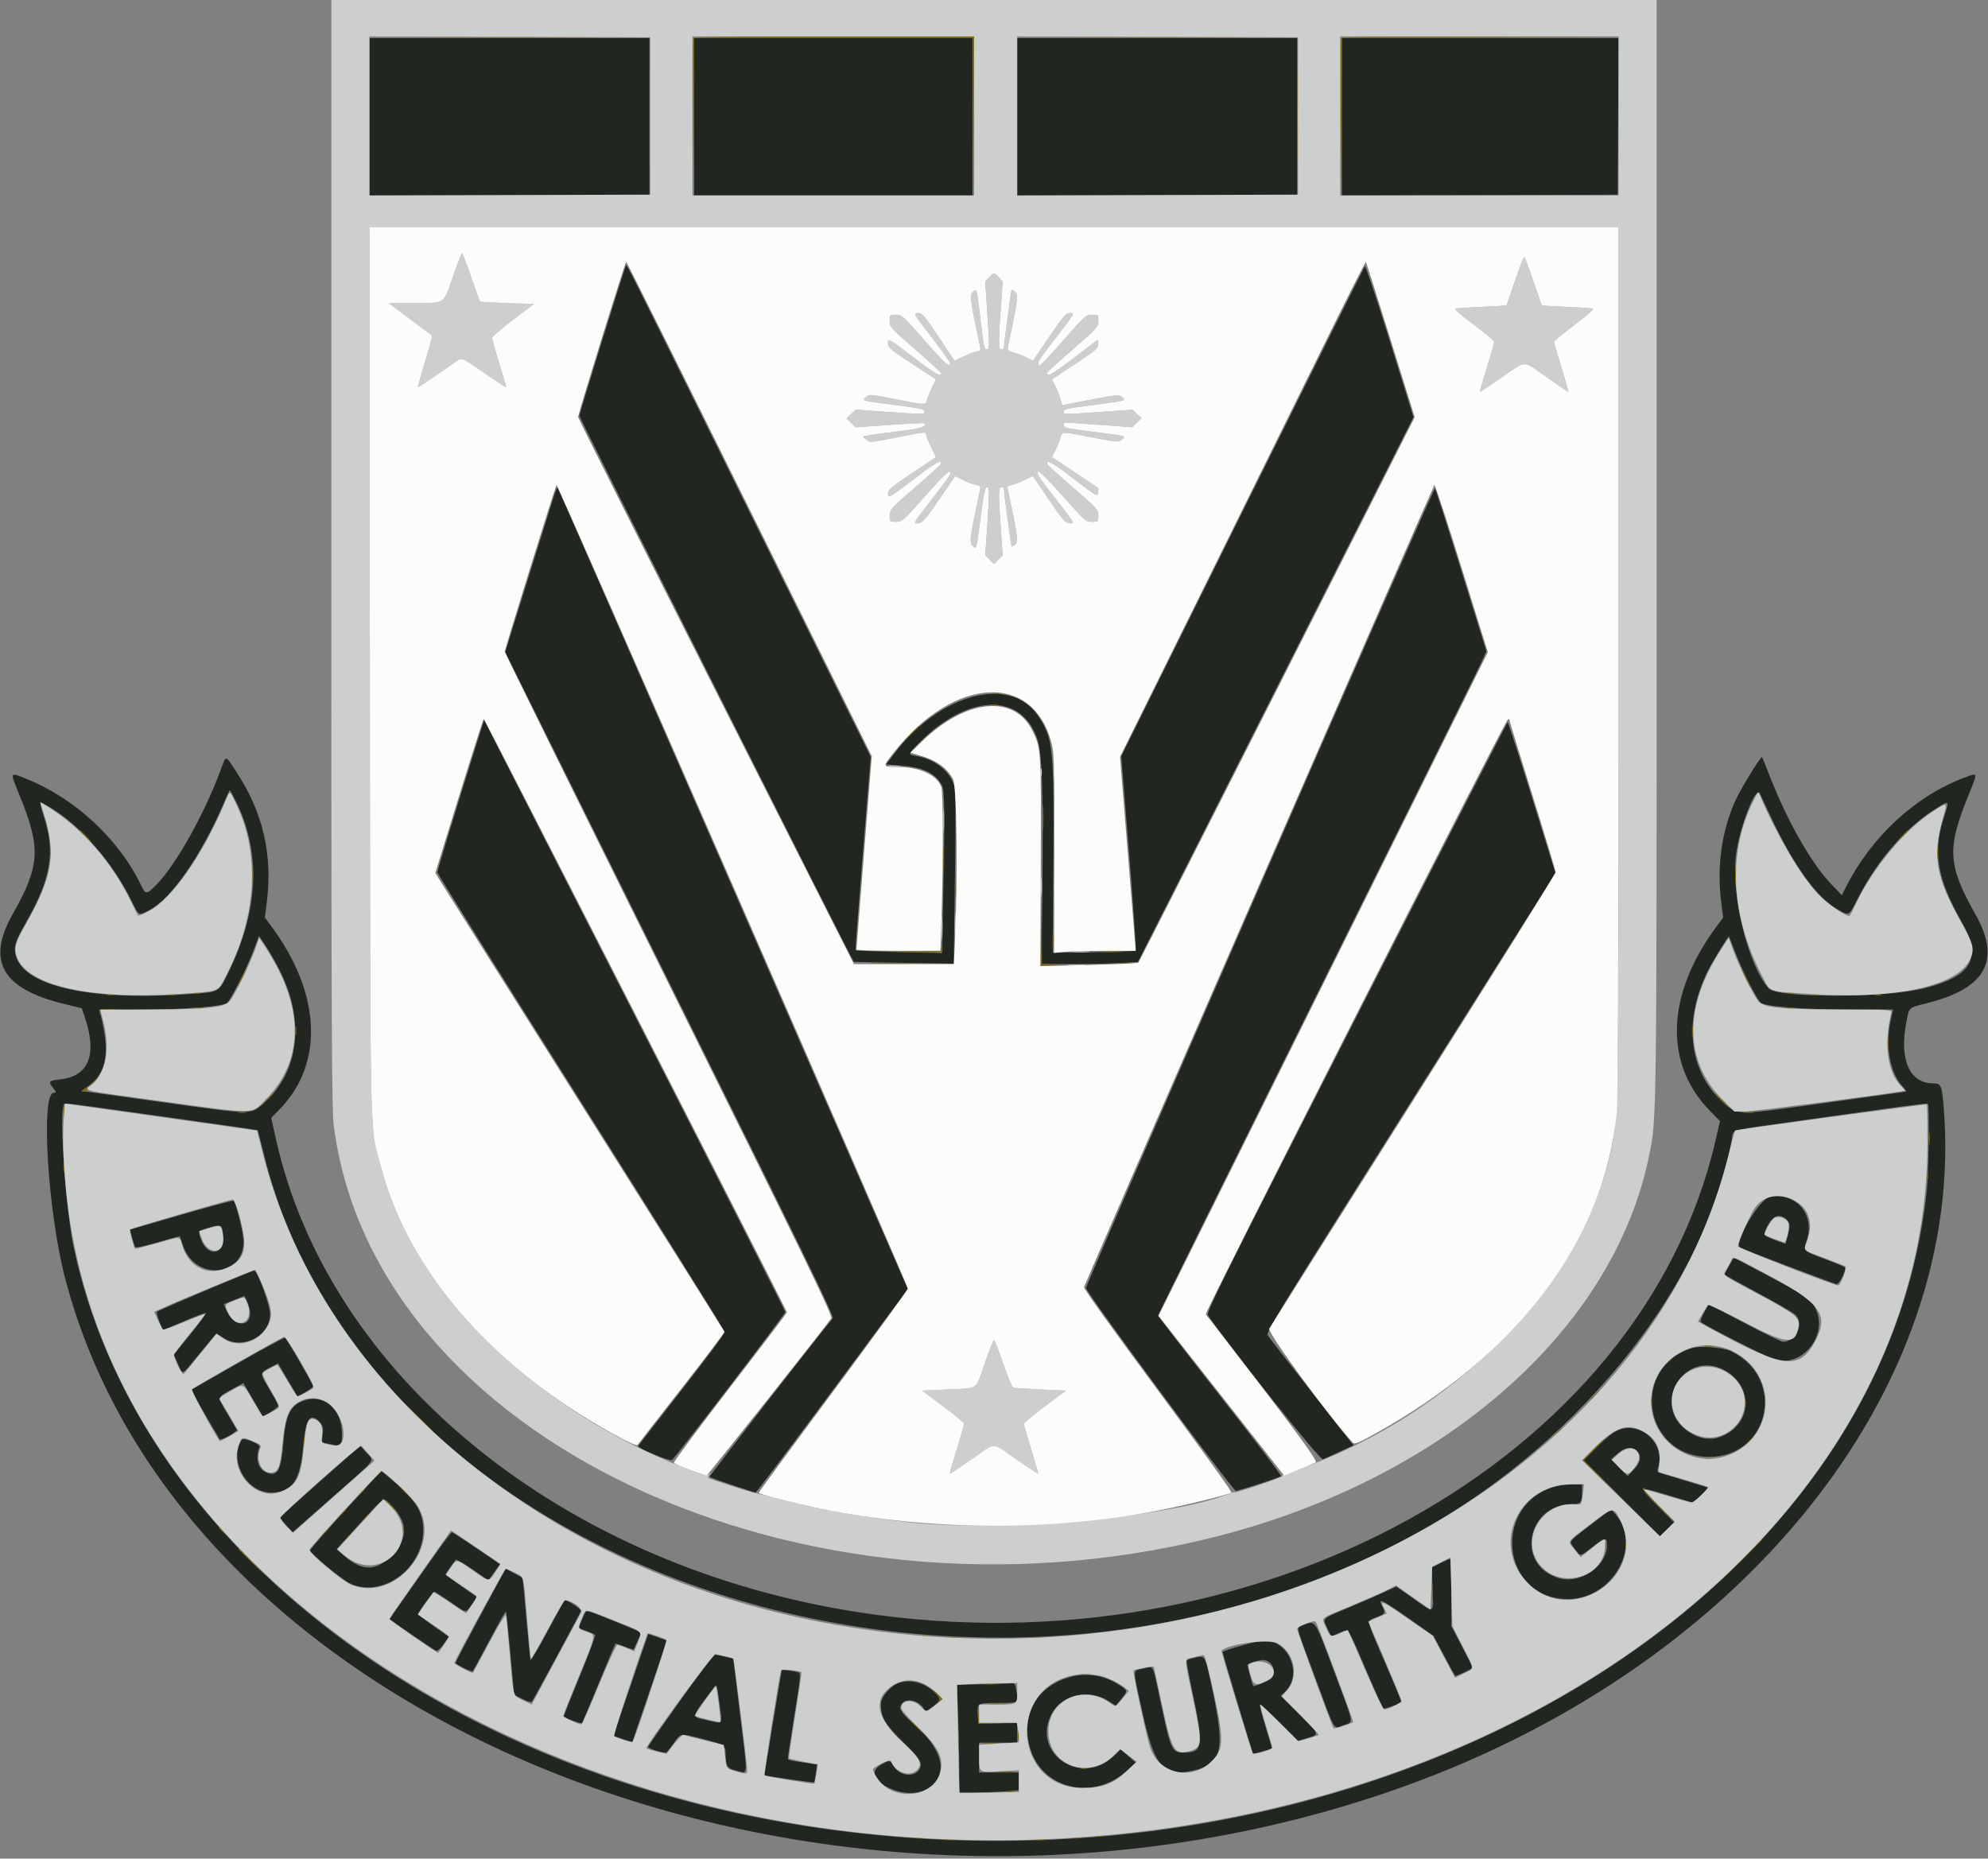 <svg id="svg" version="1.1" width="400" height="374" viewBox="0 0 400 374" xmlns="http://www.w3.org/2000/svg" xmlns:xlink="http://www.w3.org/1999/xlink" ><rect x="0" y="0" width="400" height="374" fill="#808080" stroke="none"/><g id="svgg"><path id="path0" d="M74.333 23.500 L 74.333 39.333 102.500 39.333 L 130.667 39.333 130.667 23.500 L 130.667 7.667 102.500 7.667 L 74.333 7.667 74.333 23.500 M139.667 23.500 L 139.667 39.333 167.667 39.333 L 195.667 39.333 195.667 23.500 L 195.667 7.667 167.667 7.667 L 139.667 7.667 139.667 23.500 M204.667 23.500 L 204.667 39.333 232.833 39.333 L 261.000 39.333 261.000 23.500 L 261.000 7.667 232.833 7.667 L 204.667 7.667 204.667 23.500 M270.000 23.502 L 270.000 39.337 297.750 39.252 L 325.500 39.167 325.587 23.417 L 325.673 7.667 297.837 7.667 L 270.000 7.667 270.000 23.502 M125.905 53.561 C 125.628 54.028,116.617 83.106,116.575 83.670 C 116.547 84.036,171.272 192.914,171.799 193.541 C 171.818 193.564,176.349 193.656,181.868 193.745 L 191.902 193.908 192.144 176.665 C 192.333 163.218,192.294 159.113,191.968 158.024 C 191.103 155.139,187.975 152.710,184.382 152.136 C 182.609 151.852,182.615 151.826,185.083 149.349 C 194.995 139.404,205.865 139.320,208.864 149.167 C 209.666 151.799,209.931 160.460,209.742 177.917 L 209.568 194.000 215.534 193.998 C 218.815 193.998,223.177 193.900,225.228 193.782 L 228.955 193.567 256.678 138.752 L 284.400 83.936 279.637 68.631 C 277.018 60.212,274.761 53.439,274.621 53.579 C 274.482 53.719,263.396 75.958,249.987 103.000 L 225.606 152.167 227.174 171.602 C 228.036 182.291,228.637 191.141,228.510 191.268 C 228.383 191.396,224.579 191.549,220.056 191.608 L 211.833 191.716 211.951 173.204 C 212.095 150.530,211.889 148.569,208.894 144.087 C 203.338 135.773,189.161 139.482,179.922 151.667 L 178.279 153.833 181.223 154.056 C 185.790 154.402,188.231 155.580,189.530 158.067 C 190.075 159.111,190.123 163.407,189.778 180.664 L 189.557 191.771 180.898 191.561 C 176.136 191.445,172.192 191.303,172.133 191.244 C 172.074 191.185,172.738 182.397,173.609 171.715 L 175.192 152.293 150.733 102.897 C 124.316 49.547,126.139 53.168,125.905 53.561 M111.224 100.552 C 110.770 101.990,108.431 109.479,106.027 117.195 L 101.655 131.223 134.811 198.019 C 163.008 254.823,167.903 264.892,167.531 265.325 C 165.363 267.850,142.637 297.081,142.752 297.196 C 142.930 297.374,151.695 300.333,152.044 300.333 C 152.174 300.333,159.114 291.123,167.464 279.865 L 182.647 259.397 147.471 178.791 C 128.125 134.457,112.240 98.129,112.172 98.061 C 112.104 97.993,111.677 99.114,111.224 100.552 M253.509 178.282 C 234.265 222.402,218.515 258.801,218.509 259.169 C 218.497 260.031,248.004 299.968,248.666 299.986 C 249.252 300.002,257.385 297.354,257.746 297.029 C 257.881 296.908,252.368 289.652,245.496 280.905 C 238.623 272.159,233.000 264.871,233.000 264.710 C 233.000 264.549,247.412 235.411,265.026 199.959 C 282.640 164.507,297.505 134.498,298.060 133.274 L 299.068 131.048 294.005 114.774 C 291.221 105.823,288.843 98.402,288.721 98.282 C 288.600 98.162,272.754 134.162,253.509 178.282 M96.055 149.169 C 91.464 163.807,88.000 175.144,88.000 175.528 C 88.000 175.773,101.004 196.562,116.898 221.727 C 132.792 246.892,145.805 267.732,145.815 268.040 C 145.825 268.347,141.933 273.588,137.167 279.686 C 132.400 285.784,128.458 290.876,128.406 291.001 C 128.233 291.422,134.768 294.101,135.212 293.791 C 135.861 293.339,158.000 264.415,158.000 264.019 C 158.000 263.826,145.194 238.581,129.541 207.918 C 113.889 177.255,100.257 150.518,99.248 148.502 L 97.413 144.838 96.055 149.169 M272.887 204.687 C 245.652 258.065,242.652 264.097,243.053 264.676 C 247.964 271.757,265.603 293.871,266.167 293.653 C 266.533 293.511,268.070 292.819,269.581 292.114 L 272.330 290.833 263.963 280.167 C 259.361 274.300,255.378 269.176,255.112 268.780 C 254.655 268.098,256.207 265.560,283.798 221.875 L 312.967 175.691 308.253 160.512 C 305.661 152.164,303.456 145.335,303.353 145.337 C 303.251 145.340,289.541 172.047,272.887 204.687 M44.163 155.583 C 40.899 164.142,35.472 173.823,31.750 177.725 C 29.570 180.011,29.314 180.066,28.528 178.417 C 23.972 168.856,15.118 160.620,5.131 156.653 C 1.909 155.373,1.966 155.200,3.971 160.126 C 8.275 170.708,8.063 174.223,2.533 183.989 C -2.756 193.331,0.404 198.946,12.644 201.953 L 16.455 202.889 17.031 204.582 C 19.630 212.230,17.890 216.604,12.004 217.219 C 9.805 217.449,9.664 217.636,10.700 218.947 C 11.396 219.829,11.396 219.834,10.728 219.936 C 8.194 220.324,9.640 243.760,13.005 256.834 C 36.476 348.030,167.001 398.941,279.172 360.650 C 349.920 336.500,395.891 279.757,391.062 222.539 C 390.709 218.352,390.552 218.014,388.957 218.005 C 384.252 217.978,382.142 213.298,383.525 205.953 C 384.166 202.544,383.843 202.854,387.816 201.846 C 399.625 198.850,402.677 193.208,397.474 183.989 C 391.901 174.113,391.699 170.772,396.029 160.126 C 398.015 155.245,398.056 155.425,395.211 156.495 C 385.385 160.194,376.564 168.339,371.444 178.444 L 370.583 180.143 368.373 177.822 C 364.429 173.677,359.653 165.290,356.185 156.417 C 355.307 154.171,354.554 152.333,354.511 152.333 C 354.186 152.333,350.364 158.554,349.317 160.787 C 346.474 166.854,345.401 174.226,346.309 181.444 L 346.711 184.635 345.316 186.523 C 335.218 200.193,334.752 214.044,344.071 223.550 L 346.081 225.599 345.164 229.550 C 330.210 294.017,252.784 336.702,173.000 324.464 C 113.298 315.306,66.085 276.977,55.483 229.058 L 54.573 224.949 56.255 223.224 C 65.218 214.035,64.616 199.967,54.684 186.523 L 53.289 184.635 53.691 181.441 C 54.882 171.981,52.883 163.428,47.609 155.417 C 45.173 151.718,45.646 151.695,44.163 155.583 M47.456 161.250 C 52.454 171.187,52.072 182.803,46.353 194.833 C 43.992 199.798,44.336 199.563,38.814 199.980 C 16.986 201.626,3.000 198.102,3.000 190.955 C 3.000 189.824,3.453 188.746,5.285 185.522 C 10.258 176.770,11.144 171.513,8.848 164.385 C 7.759 161.008,7.732 161.041,10.271 162.585 C 16.378 166.299,22.666 173.579,26.537 181.417 C 27.991 184.361,27.815 184.274,30.026 183.153 C 34.433 180.920,40.602 172.009,45.189 161.250 C 45.717 160.012,46.188 159.000,46.237 159.000 C 46.285 159.000,46.834 160.012,47.456 161.250 M357.008 165.833 C 361.274 174.691,365.694 180.665,369.670 182.944 C 372.109 184.343,371.950 184.422,373.735 180.915 C 377.740 173.046,383.639 166.284,389.727 162.585 C 392.268 161.042,392.241 161.008,391.152 164.385 C 388.856 171.513,389.742 176.770,394.715 185.522 C 398.837 192.777,396.848 196.368,387.340 198.832 C 379.636 200.828,357.583 200.873,355.866 198.897 C 351.645 194.036,348.227 179.961,349.307 171.878 C 350.052 166.299,353.366 157.857,354.101 159.667 C 354.287 160.125,355.595 162.900,357.008 165.833 M56.185 195.074 C 61.454 205.430,60.213 215.763,52.935 222.130 C 50.437 224.315,50.786 224.321,32.650 221.790 L 16.427 219.527 17.661 218.632 C 21.503 215.849,22.191 211.857,20.183 204.000 L 19.970 203.167 28.068 203.149 C 37.199 203.130,44.868 202.540,45.705 201.792 C 46.495 201.087,49.756 194.618,51.020 191.249 L 52.115 188.332 53.410 190.249 C 54.123 191.304,55.371 193.475,56.185 195.074 M349.125 191.597 C 350.546 195.287,353.451 201.037,354.258 201.759 C 355.159 202.564,362.721 203.140,372.361 203.139 L 380.890 203.138 380.421 205.319 C 379.324 210.425,380.214 215.656,382.653 218.434 C 383.249 219.112,383.647 219.667,383.538 219.667 C 383.429 219.667,376.326 220.655,367.753 221.863 C 350.134 224.347,349.746 224.358,347.422 222.454 C 339.884 216.277,338.429 205.817,343.651 195.333 C 344.619 193.390,347.746 188.293,347.879 188.441 C 347.909 188.473,348.469 189.894,349.125 191.597 M32.751 224.673 C 43.222 226.143,51.818 227.380,51.852 227.423 C 51.886 227.465,52.473 229.750,53.155 232.500 C 74.321 317.809,198.411 357.637,286.836 307.503 C 318.684 289.446,343.677 257.655,348.487 229.085 C 348.798 227.238,347.705 227.537,360.902 225.681 C 384.515 222.361,387.717 221.939,387.902 222.124 C 388.240 222.463,388.076 235.735,387.686 239.500 C 378.862 324.834,273.296 384.731,162.167 367.458 C 85.931 355.609,27.171 309.155,14.823 250.973 C 13.275 243.678,11.915 224.772,12.777 222.525 C 13.040 221.842,11.096 221.633,32.751 224.673 M356.047 240.895 C 353.922 241.331,348.713 250.252,350.115 251.053 C 350.734 251.406,368.886 258.280,369.504 258.395 C 370.073 258.501,371.529 255.587,371.186 255.031 C 371.100 254.893,369.286 254.133,367.153 253.343 C 362.814 251.735,362.782 251.702,363.491 249.693 C 365.329 244.482,361.370 239.802,356.047 240.895 M36.467 244.445 L 26.101 247.453 26.554 248.977 C 26.802 249.814,27.069 250.673,27.147 250.884 C 27.243 251.148,28.672 250.867,31.717 249.985 C 34.154 249.280,36.169 248.732,36.195 248.768 C 36.222 248.804,36.505 249.635,36.825 250.614 C 39.142 257.704,48.993 257.077,49.002 249.839 C 49.004 248.307,47.518 242.099,47.038 241.635 C 46.926 241.526,42.169 242.791,36.467 244.445 M359.312 245.250 C 360.184 245.958,360.265 246.697,359.694 248.737 L 359.257 250.296 357.379 249.607 C 354.941 248.713,354.818 248.577,355.331 247.338 C 356.383 244.800,357.825 244.043,359.312 245.250 M44.923 248.645 C 45.287 252.436,41.857 253.101,40.485 249.506 C 39.798 247.709,39.834 247.658,42.276 246.959 C 44.515 246.318,44.711 246.443,44.923 248.645 M347.914 254.696 C 347.411 255.597,347.000 256.396,347.000 256.473 C 347.000 256.549,350.037 258.235,353.750 260.220 C 357.462 262.204,360.837 264.160,361.250 264.566 C 363.058 266.343,361.361 270.007,358.734 269.998 C 358.422 269.997,354.942 268.300,351.000 266.227 L 343.833 262.457 342.888 264.100 C 342.368 265.004,342.068 265.868,342.221 266.020 C 342.853 266.648,355.304 272.985,356.968 273.525 C 362.461 275.309,367.852 268.877,365.370 263.500 C 364.368 261.328,363.811 260.960,352.664 255.082 L 348.828 253.059 347.914 254.696 M41.333 259.696 C 36.108 261.904,31.717 263.824,31.576 263.962 C 31.383 264.152,32.370 267.025,32.818 267.580 C 32.854 267.624,34.747 266.855,37.025 265.869 C 39.303 264.884,41.277 264.143,41.411 264.222 C 41.545 264.301,40.152 266.215,38.314 268.475 L 34.972 272.585 35.801 274.459 C 36.834 276.795,36.370 277.019,40.194 272.333 C 41.990 270.133,43.499 268.333,43.548 268.333 C 43.597 268.333,44.184 268.704,44.852 269.158 C 48.660 271.742,54.328 268.938,54.332 264.469 C 54.334 262.550,51.801 255.655,51.102 255.674 C 50.954 255.678,46.558 257.488,41.333 259.696 M50.325 264.231 C 50.350 267.308,46.887 266.871,45.531 263.625 L 45.030 262.427 47.098 261.601 L 49.167 260.774 49.741 261.971 C 50.057 262.628,50.320 263.646,50.325 264.231 M47.762 274.373 L 38.403 279.710 41.252 284.605 C 42.819 287.297,44.148 289.558,44.206 289.628 C 44.367 289.823,46.070 289.051,46.933 288.391 L 47.699 287.806 45.806 284.555 C 43.652 280.856,43.550 281.285,47.042 279.365 L 48.963 278.308 50.867 281.571 C 51.914 283.365,52.800 284.873,52.835 284.922 C 53.005 285.156,55.999 283.226,55.989 282.888 C 55.983 282.675,55.168 281.150,54.178 279.500 C 52.173 276.160,52.155 276.311,54.723 274.981 L 55.945 274.348 57.840 277.591 C 58.882 279.374,59.771 280.873,59.816 280.922 C 59.995 281.113,63.000 279.256,63.000 278.953 C 63.000 278.570,57.703 269.395,57.359 269.182 C 57.228 269.102,52.910 271.437,47.762 274.373 M340.333 271.296 C 327.899 275.324,330.754 293.166,343.833 293.166 C 356.072 293.166,359.459 277.376,348.387 271.934 C 346.726 271.117,342.033 270.746,340.333 271.296 M347.225 275.859 C 352.272 278.784,352.591 285.282,347.837 288.297 C 345.132 290.013,342.497 289.938,339.710 288.066 C 331.873 282.803,339.061 271.127,347.225 275.859 M61.167 281.834 C 58.360 282.826,57.500 284.622,56.996 290.544 C 56.533 295.985,55.810 297.221,53.621 296.314 C 51.896 295.600,51.316 293.504,52.202 291.194 C 52.442 290.570,48.976 289.168,48.615 289.744 C 45.998 293.915,49.577 300.333,54.520 300.333 C 58.828 300.333,60.395 298.045,61.023 290.833 C 61.489 285.486,62.433 284.144,64.319 286.152 C 64.967 286.842,65.063 287.227,64.930 288.616 L 64.771 290.262 66.608 290.631 C 68.860 291.083,68.806 291.138,68.795 288.404 C 68.777 283.507,65.185 280.413,61.167 281.834 M324.649 288.294 C 323.834 288.823,322.155 290.288,320.919 291.550 L 318.672 293.844 326.335 301.502 L 333.998 309.159 335.410 307.747 L 336.822 306.335 333.542 303.042 C 329.578 299.063,329.585 299.057,335.789 300.923 L 340.744 302.414 342.257 300.901 L 343.770 299.388 339.968 298.217 C 337.877 297.573,335.523 296.860,334.736 296.633 C 333.673 296.326,333.356 296.088,333.502 295.708 C 335.563 290.336,329.426 285.197,324.649 288.294 M64.437 298.048 C 60.006 301.963,56.376 305.242,56.371 305.333 C 56.366 305.425,56.924 306.140,57.611 306.922 L 58.860 308.343 66.909 301.255 C 76.122 293.143,75.351 294.148,73.747 292.341 L 72.494 290.929 64.437 298.048 M329.333 292.000 C 330.350 293.016,330.166 294.182,328.750 295.696 L 327.500 297.032 325.833 295.325 L 324.167 293.618 325.500 292.481 C 327.033 291.173,328.342 291.009,329.333 292.000 M69.507 303.845 C 65.538 308.169,62.338 311.844,62.395 312.013 C 62.646 312.748,68.661 317.742,70.255 318.539 C 76.750 321.786,85.176 315.734,85.162 307.833 C 85.156 304.143,83.595 301.752,78.278 297.290 L 76.722 295.984 69.507 303.845 M313.461 298.983 C 300.038 302.187,301.790 321.778,315.500 321.778 C 324.473 321.778,330.509 311.066,325.095 304.751 L 324.167 303.668 320.069 306.816 C 315.369 310.426,315.638 310.016,316.876 311.690 C 318.067 313.300,317.782 313.340,320.575 311.170 C 322.973 309.307,323.337 309.277,323.331 310.944 C 323.317 315.217,317.925 318.860,313.568 317.540 C 304.855 314.901,307.198 302.667,316.416 302.667 C 318.090 302.667,318.320 302.336,318.329 299.917 L 318.333 298.667 316.417 298.701 C 315.362 298.720,314.032 298.847,313.461 298.983 M78.983 303.187 C 82.024 306.486,82.079 309.357,79.164 312.599 C 75.904 316.226,73.043 316.355,69.223 313.049 L 67.728 311.754 72.280 306.722 C 77.463 300.993,77.125 301.171,78.983 303.187 M87.567 312.750 C 79.424 324.269,78.356 325.799,78.426 325.849 C 80.722 327.506,87.413 332.051,87.738 332.176 C 88.014 332.282,88.610 331.759,89.251 330.850 L 90.309 329.349 87.151 327.147 C 85.189 325.779,84.079 324.799,84.218 324.556 C 85.043 323.125,87.150 320.333,87.406 320.333 C 87.576 320.333,89.005 321.233,90.581 322.333 C 94.002 324.720,93.630 324.676,94.919 322.847 L 95.967 321.360 92.817 319.164 C 91.084 317.956,89.667 316.890,89.667 316.795 C 89.667 316.645,91.024 314.698,91.692 313.889 C 91.818 313.737,93.349 314.601,95.094 315.809 L 98.267 318.005 99.434 316.380 L 100.602 314.755 95.873 311.544 C 93.273 309.778,91.042 308.333,90.917 308.333 C 90.792 308.333,89.284 310.321,87.567 312.750 M289.791 314.569 L 288.082 315.431 288.255 319.716 C 288.463 324.827,288.700 324.712,284.321 321.625 L 280.952 319.251 278.393 320.443 C 276.985 321.099,273.808 322.480,271.333 323.514 C 265.851 325.802,266.090 325.572,267.047 327.622 L 267.833 329.306 269.434 328.603 C 271.454 327.716,271.056 327.171,274.833 336.000 C 276.598 340.125,278.156 343.616,278.295 343.757 C 278.493 343.959,281.421 342.937,281.947 342.482 C 282.009 342.428,280.547 338.882,278.697 334.602 C 274.783 325.549,274.918 326.214,276.844 325.478 C 278.723 324.761,278.821 324.599,278.160 323.321 C 277.192 321.449,277.779 321.701,283.137 325.453 L 288.441 329.167 290.546 333.131 C 291.704 335.312,292.715 337.159,292.792 337.237 C 292.920 337.364,296.335 335.763,296.332 335.578 C 296.331 335.535,295.357 333.625,294.167 331.333 L 292.002 327.167 292.001 320.417 C 292.001 316.704,291.887 313.676,291.750 313.687 C 291.612 313.698,290.731 314.095,289.791 314.569 M96.700 325.003 C 93.932 330.142,91.667 334.468,91.667 334.616 C 91.667 334.925,94.931 336.519,95.128 336.307 C 95.200 336.230,96.497 333.842,98.010 331.000 C 101.052 325.289,101.668 324.222,101.828 324.388 C 101.887 324.449,102.278 328.224,102.697 332.776 L 103.459 341.052 105.103 341.886 C 106.008 342.344,106.864 342.595,107.007 342.443 C 107.295 342.136,116.568 324.979,116.867 324.199 C 117.033 323.766,113.803 321.706,113.514 322.061 C 113.467 322.119,111.953 324.930,110.150 328.307 C 108.347 331.684,106.810 334.262,106.734 334.036 C 106.659 333.810,106.275 329.997,105.882 325.563 L 105.167 317.500 103.450 316.580 L 101.734 315.660 96.700 325.003 M117.710 324.591 C 117.543 324.908,117.178 325.714,116.901 326.383 L 116.395 327.600 117.948 328.177 C 118.801 328.495,119.609 328.851,119.741 328.969 C 119.874 329.086,118.481 332.836,116.646 337.301 C 114.810 341.766,113.352 345.448,113.404 345.483 C 114.044 345.906,117.023 346.900,117.130 346.726 C 117.209 346.598,118.725 342.970,120.500 338.664 C 122.275 334.357,123.769 330.790,123.820 330.738 C 123.871 330.685,124.702 330.953,125.667 331.333 C 126.631 331.713,127.456 331.981,127.500 331.929 C 127.606 331.803,129.000 328.608,129.000 328.492 C 129.000 328.443,127.237 327.696,125.083 326.833 C 117.304 323.715,118.054 323.943,117.710 324.591 M262.417 326.943 C 260.684 327.599,260.377 326.129,264.638 337.605 C 268.864 348.988,268.214 347.896,270.317 347.140 C 272.414 346.386,272.612 347.507,268.376 336.167 C 264.504 325.803,264.686 326.084,262.417 326.943 M129.916 330.314 C 129.639 331.150,128.059 335.762,126.406 340.564 L 123.399 349.294 125.307 349.939 L 127.216 350.583 128.237 347.542 C 128.798 345.869,130.371 341.265,131.731 337.310 L 134.204 330.121 132.311 329.458 L 130.419 328.795 129.916 330.314 M253.500 330.209 C 250.883 330.751,246.000 332.200,246.000 332.436 C 246.000 332.712,252.012 352.757,252.140 352.907 C 252.186 352.961,255.371 352.054,255.902 351.836 C 255.939 351.820,255.375 349.878,254.647 347.520 C 253.919 345.161,253.406 343.149,253.506 343.049 C 253.607 342.949,255.372 344.540,257.428 346.586 L 261.167 350.305 263.083 349.736 C 265.570 348.997,265.603 349.090,261.350 344.850 L 257.700 341.212 258.534 340.439 C 262.518 336.747,258.765 329.119,253.500 330.209 M136.953 342.070 C 133.404 347.058,130.457 351.306,130.404 351.509 C 130.325 351.811,132.973 352.667,133.985 352.667 C 134.132 352.667,134.820 351.842,135.515 350.833 C 136.985 348.699,136.733 348.734,141.632 349.984 C 145.550 350.983,145.984 351.249,145.999 352.667 C 146.028 355.455,146.290 355.884,148.229 356.318 C 150.571 356.842,150.495 358.091,148.917 345.115 L 147.535 333.751 145.909 333.375 C 145.014 333.169,144.085 333.000,143.844 333.000 C 143.603 333.000,140.502 337.081,136.953 342.070 M240.066 333.662 C 239.461 333.805,238.883 334.006,238.781 334.108 C 238.679 334.210,239.286 337.534,240.131 341.494 C 242.193 351.163,241.965 352.667,238.433 352.667 C 235.744 352.667,235.632 352.436,233.529 342.553 C 231.799 334.421,232.245 335.276,229.991 335.781 C 227.822 336.267,227.834 335.324,229.878 344.606 C 232.274 355.493,234.063 357.575,239.937 356.316 C 245.845 355.049,246.549 352.254,243.980 340.251 C 242.352 332.644,242.600 333.062,240.066 333.662 M255.654 334.730 C 256.494 335.631,256.531 337.051,255.733 337.773 C 255.182 338.272,252.326 339.454,252.155 339.254 C 252.019 339.092,251.000 335.400,251.000 335.065 C 251.000 334.719,252.962 334.094,254.237 334.034 C 254.642 334.016,255.280 334.328,255.654 334.730 M157.303 336.054 C 157.224 336.352,153.783 357.173,153.807 357.215 C 153.888 357.361,163.681 358.762,163.792 358.643 C 163.865 358.564,164.028 357.730,164.155 356.788 L 164.385 355.077 161.511 354.649 C 159.930 354.414,158.587 354.134,158.527 354.027 C 158.466 353.921,159.046 349.972,159.815 345.254 C 161.046 337.709,161.151 336.656,160.691 336.528 C 159.800 336.280,157.335 335.935,157.303 336.054 M215.333 337.458 C 208.743 339.272,205.473 344.812,207.140 351.338 C 209.346 359.972,219.962 362.606,226.833 356.223 L 228.500 354.675 227.000 353.358 L 225.500 352.040 224.167 353.315 C 217.375 359.805,207.117 352.517,211.799 344.528 C 213.867 341.000,219.157 339.881,222.866 342.186 L 224.507 343.206 225.587 341.900 C 226.972 340.225,226.963 340.174,225.083 338.981 C 222.114 337.098,218.623 336.552,215.333 337.458 M180.494 338.798 C 179.118 339.397,177.345 341.494,177.281 342.595 C 177.120 345.422,177.922 346.824,181.984 350.814 C 185.100 353.873,185.648 354.789,185.041 355.923 C 184.062 357.754,181.019 357.430,179.800 355.366 C 179.061 354.116,178.997 354.112,177.149 355.195 C 172.869 357.703,181.440 362.479,186.113 360.189 C 190.795 357.896,190.197 352.726,184.671 347.712 C 181.341 344.691,180.819 343.961,181.319 343.026 C 182.081 341.604,184.584 341.984,185.789 343.705 L 186.285 344.413 187.226 343.742 C 189.391 342.200,189.464 341.929,188.078 340.579 C 185.913 338.469,182.882 337.757,180.494 338.798 M197.531 338.916 L 192.562 339.018 192.781 345.063 C 192.901 348.387,193.000 353.258,193.000 355.887 L 193.000 360.667 196.450 360.667 C 198.347 360.667,201.047 360.570,202.450 360.451 L 205.000 360.236 205.000 358.451 L 205.000 356.667 201.000 356.667 L 197.000 356.667 197.000 353.667 L 197.000 350.667 200.833 350.667 L 204.667 350.667 204.667 348.693 L 204.667 346.718 200.750 346.776 L 196.833 346.833 196.731 345.032 C 196.600 342.727,196.691 342.678,201.083 342.672 C 205.104 342.666,204.931 342.808,204.453 339.917 C 204.271 338.816,204.142 338.675,203.373 338.740 C 202.893 338.781,200.264 338.860,197.531 338.916 M144.793 343.003 C 145.344 347.208,145.578 346.908,142.334 346.167 C 138.988 345.403,138.909 345.916,143.278 340.023 C 144.275 338.678,144.210 338.551,144.793 343.003 " stroke="none" fill="#212621" fill-rule="evenodd"></path><path id="path1" d="M88.442 7.583 C 96.293 7.633,109.043 7.633,116.775 7.583 C 124.507 7.533,118.083 7.493,102.500 7.493 C 86.917 7.493,80.590 7.533,88.442 7.583 M139.486 7.750 C 139.398 7.979,139.367 15.142,139.417 23.667 L 139.507 39.167 139.587 23.417 L 139.667 7.667 167.663 7.667 L 195.660 7.667 195.750 23.583 L 195.840 39.500 195.920 23.417 L 196.000 7.333 167.823 7.333 C 145.589 7.333,139.612 7.421,139.486 7.750 M218.775 7.583 C 226.626 7.633,239.376 7.633,247.108 7.583 C 254.840 7.533,248.417 7.493,232.833 7.493 C 217.250 7.493,210.924 7.533,218.775 7.583 M269.819 7.750 C 269.731 7.979,269.700 15.142,269.750 23.667 L 269.840 39.167 269.920 23.419 L 270.000 7.670 297.917 7.583 L 325.833 7.496 297.906 7.415 C 275.812 7.350,269.946 7.420,269.819 7.750 M200.083 139.563 C 200.404 139.647,200.929 139.647,201.250 139.563 C 201.571 139.479,201.308 139.411,200.667 139.411 C 200.025 139.411,199.762 139.479,200.083 139.563 M199.254 141.902 C 199.669 141.982,200.269 141.979,200.587 141.896 C 200.906 141.812,200.567 141.747,199.833 141.751 C 199.100 141.754,198.839 141.823,199.254 141.902 M183.154 147.750 L 181.500 149.500 183.250 147.846 C 184.213 146.936,185.000 146.149,185.000 146.096 C 185.000 145.847,184.691 146.124,183.154 147.750 M212.146 165.667 C 212.146 170.708,212.193 172.771,212.249 170.250 C 212.306 167.729,212.306 163.604,212.249 161.083 C 212.193 158.563,212.146 160.625,212.146 165.667 M209.797 164.667 C 209.797 167.142,209.850 168.154,209.914 166.917 C 209.978 165.679,209.978 163.654,209.914 162.417 C 209.850 161.179,209.797 162.192,209.797 164.667 M17.000 168.167 C 17.622 168.808,18.206 169.333,18.297 169.333 C 18.389 169.333,17.955 168.808,17.333 168.167 C 16.711 167.525,16.128 167.000,16.036 167.000 C 15.944 167.000,16.378 167.525,17.000 168.167 M382.484 168.417 L 381.167 169.833 382.583 168.516 C 383.363 167.791,384.000 167.153,384.000 167.099 C 384.000 166.847,383.710 167.099,382.484 168.417 M189.795 173.000 C 189.795 175.292,189.848 176.229,189.913 175.083 C 189.979 173.938,189.979 172.063,189.913 170.917 C 189.848 169.771,189.795 170.708,189.795 173.000 M10.100 171.667 C 10.100 172.675,10.162 173.088,10.239 172.583 C 10.315 172.079,10.315 171.254,10.239 170.750 C 10.162 170.246,10.100 170.658,10.100 171.667 M389.767 171.667 C 389.767 172.675,389.829 173.088,389.905 172.583 C 389.982 172.079,389.982 171.254,389.905 170.750 C 389.829 170.246,389.767 170.658,389.767 171.667 M50.788 176.167 C 50.789 178.000,50.845 178.707,50.913 177.739 C 50.980 176.770,50.980 175.270,50.911 174.405 C 50.843 173.541,50.788 174.333,50.788 176.167 M349.122 176.167 C 349.123 178.000,349.179 178.707,349.246 177.739 C 349.314 176.770,349.313 175.270,349.245 174.405 C 349.176 173.541,349.121 174.333,349.122 176.167 M192.128 178.333 C 192.128 180.625,192.182 181.563,192.247 180.417 C 192.312 179.271,192.312 177.396,192.247 176.250 C 192.182 175.104,192.128 176.042,192.128 178.333 M209.409 187.917 L 209.333 194.333 211.583 194.269 L 213.833 194.205 211.757 194.087 L 209.681 193.969 209.583 187.734 L 209.484 181.500 209.409 187.917 M211.779 189.333 C 211.779 190.708,211.838 191.271,211.909 190.583 C 211.981 189.896,211.981 188.771,211.909 188.083 C 211.838 187.396,211.779 187.958,211.779 189.333 M189.333 190.992 C 189.333 191.188,186.978 191.357,183.417 191.417 L 177.500 191.516 183.583 191.592 C 188.802 191.656,189.667 191.596,189.667 191.167 C 189.667 190.892,189.592 190.667,189.500 190.667 C 189.408 190.667,189.333 190.813,189.333 190.992 M221.917 191.579 C 222.879 191.646,224.454 191.646,225.417 191.579 C 226.379 191.512,225.592 191.457,223.667 191.457 C 221.742 191.457,220.954 191.512,221.917 191.579 M175.936 193.916 C 178.192 193.974,181.792 193.973,183.936 193.915 C 186.079 193.857,184.233 193.810,179.833 193.810 C 175.433 193.811,173.679 193.858,175.936 193.916 M225.259 193.911 C 226.043 193.982,227.243 193.981,227.925 193.909 C 228.608 193.837,227.967 193.780,226.500 193.781 C 225.033 193.782,224.475 193.841,225.259 193.911 M48.568 196.843 C 48.076 197.846,47.745 198.667,47.831 198.667 C 48.056 198.667,49.737 195.293,49.587 195.143 C 49.519 195.075,49.061 195.839,48.568 196.843 M350.333 195.122 C 350.333 195.483,351.990 198.667,352.178 198.667 C 352.270 198.667,351.949 197.879,351.466 196.917 C 350.536 195.066,350.333 194.745,350.333 195.122 M39.083 199.896 C 39.404 199.980,39.929 199.980,40.250 199.896 C 40.571 199.813,40.308 199.744,39.667 199.744 C 39.025 199.744,38.762 199.813,39.083 199.896 M359.750 199.896 C 360.071 199.980,360.596 199.980,360.917 199.896 C 361.238 199.813,360.975 199.744,360.333 199.744 C 359.692 199.744,359.429 199.813,359.750 199.896 M21.587 200.236 C 22.002 200.315,22.602 200.312,22.921 200.229 C 23.239 200.146,22.900 200.080,22.167 200.084 C 21.433 200.088,21.173 200.156,21.587 200.236 M33.917 200.235 C 34.329 200.315,35.004 200.315,35.417 200.235 C 35.829 200.156,35.492 200.091,34.667 200.091 C 33.842 200.091,33.504 200.156,33.917 200.235 M364.583 200.235 C 364.996 200.315,365.671 200.315,366.083 200.235 C 366.496 200.156,366.158 200.091,365.333 200.091 C 364.508 200.091,364.171 200.156,364.583 200.235 M377.254 200.236 C 377.669 200.315,378.269 200.312,378.587 200.229 C 378.906 200.146,378.567 200.080,377.833 200.084 C 377.100 200.088,376.839 200.156,377.254 200.236 M39.250 202.902 C 39.662 202.981,40.337 202.981,40.750 202.902 C 41.162 202.822,40.825 202.757,40.000 202.757 C 39.175 202.757,38.837 202.822,39.250 202.902 M359.250 202.902 C 359.662 202.981,360.337 202.981,360.750 202.902 C 361.162 202.822,360.825 202.757,360.000 202.757 C 359.175 202.757,358.837 202.822,359.250 202.902 M20.222 203.222 C 20.100 203.344,20.002 203.607,20.005 203.806 C 20.008 204.036,20.101 204.023,20.262 203.771 C 20.400 203.554,21.260 203.319,22.173 203.248 L 23.833 203.120 22.139 203.060 C 21.207 203.027,20.344 203.100,20.222 203.222 M33.917 203.241 C 34.512 203.315,35.487 203.315,36.083 203.241 C 36.679 203.167,36.192 203.107,35.000 203.107 C 33.808 203.107,33.321 203.167,33.917 203.241 M363.917 203.241 C 364.512 203.315,365.488 203.315,366.083 203.241 C 366.679 203.167,366.192 203.107,365.000 203.107 C 363.808 203.107,363.321 203.167,363.917 203.241 M377.083 203.239 C 377.587 203.315,378.412 203.315,378.917 203.239 C 379.421 203.162,379.008 203.100,378.000 203.100 C 376.992 203.100,376.579 203.162,377.083 203.239 M340.437 207.500 C 340.438 208.600,340.501 209.010,340.575 208.411 C 340.649 207.812,340.648 206.912,340.572 206.411 C 340.495 205.910,340.435 206.400,340.437 207.500 M59.429 207.500 C 59.431 208.417,59.496 208.752,59.573 208.245 C 59.649 207.739,59.647 206.989,59.568 206.579 C 59.489 206.169,59.426 206.583,59.429 207.500 M379.781 210.167 C 379.782 211.633,379.841 212.192,379.911 211.408 C 379.982 210.624,379.981 209.424,379.909 208.741 C 379.837 208.059,379.780 208.700,379.781 210.167 M18.812 217.750 L 17.833 218.833 18.917 217.854 C 19.512 217.316,20.000 216.828,20.000 216.771 C 20.000 216.513,19.725 216.740,18.812 217.750 M16.853 219.177 C 16.215 219.659,16.216 219.667,16.881 219.667 C 17.258 219.667,17.556 219.446,17.556 219.167 C 17.556 218.892,17.543 218.671,17.528 218.677 C 17.512 218.683,17.209 218.908,16.853 219.177 M53.484 221.417 L 52.167 222.833 53.583 221.516 C 54.901 220.290,55.153 220.000,54.901 220.000 C 54.847 220.000,54.209 220.637,53.484 221.417 M346.167 221.333 C 346.883 222.067,347.544 222.667,347.635 222.667 C 347.727 222.667,347.216 222.067,346.500 221.333 C 345.784 220.600,345.123 220.000,345.031 220.000 C 344.940 220.000,345.451 220.600,346.167 221.333 M12.757 223.667 C 12.757 224.492,12.822 224.829,12.902 224.417 C 12.981 224.004,12.981 223.329,12.902 222.917 C 12.822 222.504,12.757 222.842,12.757 223.667 M47.917 223.902 C 48.329 223.981,49.004 223.981,49.417 223.902 C 49.829 223.822,49.492 223.757,48.667 223.757 C 47.842 223.757,47.504 223.822,47.917 223.902 M350.923 223.908 C 351.522 223.982,352.422 223.981,352.923 223.905 C 353.424 223.829,352.933 223.768,351.833 223.770 C 350.733 223.772,350.324 223.834,350.923 223.908 M388.103 229.167 C 388.105 230.267,388.167 230.676,388.242 230.077 C 388.316 229.478,388.314 228.578,388.238 228.077 C 388.162 227.576,388.101 228.067,388.103 229.167 M12.757 235.000 C 12.757 235.825,12.822 236.162,12.902 235.750 C 12.981 235.338,12.981 234.662,12.902 234.250 C 12.822 233.838,12.757 234.175,12.757 235.000 M387.744 236.667 C 387.744 237.308,387.813 237.571,387.896 237.250 C 387.980 236.929,387.980 236.404,387.896 236.083 C 387.813 235.762,387.744 236.025,387.744 236.667 M364.084 246.833 C 364.088 247.567,364.156 247.827,364.236 247.413 C 364.315 246.998,364.312 246.398,364.229 246.079 C 364.146 245.761,364.080 246.100,364.084 246.833 M49.084 249.833 C 49.088 250.567,49.156 250.827,49.236 250.413 C 49.315 249.998,49.312 249.398,49.229 249.079 C 49.146 248.761,49.080 249.100,49.084 249.833 M342.750 270.905 C 343.254 270.982,344.079 270.982,344.583 270.905 C 345.087 270.829,344.675 270.767,343.667 270.767 C 342.658 270.767,342.246 270.829,342.750 270.905 M335.479 274.083 L 334.500 275.167 335.583 274.188 C 336.179 273.649,336.667 273.162,336.667 273.104 C 336.667 272.847,336.392 273.074,335.479 274.083 M320.649 280.917 L 319.500 282.167 320.750 281.018 C 321.913 279.949,322.153 279.667,321.899 279.667 C 321.843 279.667,321.281 280.229,320.649 280.917 M355.077 281.333 C 355.077 281.975,355.146 282.237,355.230 281.917 C 355.314 281.596,355.314 281.071,355.230 280.750 C 355.146 280.429,355.077 280.692,355.077 281.333 M83.327 284.417 C 85.249 286.387,86.862 288.000,86.911 288.000 C 87.151 288.000,86.745 287.573,83.417 284.327 L 79.833 280.833 83.327 284.417 M332.084 282.167 C 332.088 282.900,332.156 283.161,332.236 282.746 C 332.315 282.331,332.312 281.731,332.229 281.413 C 332.146 281.094,332.080 281.433,332.084 282.167 M351.084 282.500 C 351.088 283.233,351.156 283.494,351.236 283.079 C 351.315 282.665,351.312 282.065,351.229 281.746 C 351.146 281.427,351.080 281.767,351.084 282.500 M313.146 288.417 L 312.167 289.500 313.250 288.521 C 313.846 287.983,314.333 287.495,314.333 287.438 C 314.333 287.180,314.058 287.407,313.146 288.417 M61.077 290.000 C 61.077 290.642,61.146 290.904,61.230 290.583 C 61.314 290.262,61.314 289.737,61.230 289.417 C 61.146 289.096,61.077 289.358,61.077 290.000 M351.649 290.250 L 350.500 291.500 351.750 290.351 C 352.913 289.282,353.153 289.000,352.899 289.000 C 352.843 289.000,352.281 289.563,351.649 290.250 M320.576 291.590 L 318.337 293.846 322.919 298.340 L 327.500 302.833 323.084 298.330 L 318.668 293.826 320.914 291.580 C 322.150 290.344,323.083 289.333,322.988 289.333 C 322.893 289.333,321.808 290.349,320.576 291.590 M56.751 291.500 C 56.754 292.233,56.823 292.494,56.902 292.079 C 56.982 291.665,56.979 291.065,56.896 290.746 C 56.812 290.427,56.747 290.767,56.751 291.500 M343.088 293.573 C 343.595 293.649,344.345 293.647,344.755 293.568 C 345.165 293.489,344.750 293.426,343.833 293.429 C 342.917 293.431,342.581 293.496,343.088 293.573 M75.479 297.083 L 74.500 298.167 75.583 297.188 C 76.593 296.275,76.820 296.000,76.562 296.000 C 76.505 296.000,76.017 296.487,75.479 297.083 M81.500 300.333 C 82.403 301.250,83.217 302.000,83.308 302.000 C 83.400 302.000,82.736 301.250,81.833 300.333 C 80.930 299.417,80.117 298.667,80.025 298.667 C 79.933 298.667,80.597 299.417,81.500 300.333 M330.537 299.607 C 330.444 299.757,331.898 301.370,333.767 303.190 L 337.167 306.500 333.906 303.150 C 332.112 301.307,330.750 299.695,330.878 299.566 C 331.006 299.438,331.020 299.333,330.909 299.333 C 330.797 299.333,330.630 299.456,330.537 299.607 M72.146 300.750 L 71.167 301.833 72.250 300.854 C 73.260 299.942,73.487 299.667,73.229 299.667 C 73.172 299.667,72.684 300.154,72.146 300.750 M53.921 300.569 C 54.335 300.649,54.935 300.646,55.254 300.562 C 55.573 300.479,55.233 300.414,54.500 300.417 C 53.767 300.421,53.506 300.489,53.921 300.569 M78.500 303.000 C 79.216 303.733,79.877 304.333,79.969 304.333 C 80.060 304.333,79.549 303.733,78.833 303.000 C 78.117 302.267,77.456 301.667,77.365 301.667 C 77.273 301.667,77.784 302.267,78.500 303.000 M68.479 304.750 L 67.500 305.833 68.583 304.854 C 69.179 304.316,69.667 303.828,69.667 303.771 C 69.667 303.513,69.392 303.740,68.479 304.750 M73.479 305.417 L 72.500 306.500 73.583 305.521 C 74.593 304.608,74.820 304.333,74.562 304.333 C 74.505 304.333,74.017 304.821,73.479 305.417 M81.084 307.833 C 81.088 308.567,81.156 308.827,81.236 308.413 C 81.315 307.998,81.312 307.398,81.229 307.079 C 81.146 306.761,81.080 307.100,81.084 307.833 M44.000 307.438 C 44.000 307.495,44.487 307.983,45.083 308.521 L 46.167 309.500 45.188 308.417 C 44.275 307.407,44.000 307.180,44.000 307.438 M64.812 308.750 L 63.833 309.833 64.917 308.854 C 65.926 307.942,66.153 307.667,65.896 307.667 C 65.838 307.667,65.351 308.154,64.812 308.750 M69.812 309.417 L 68.833 310.500 69.917 309.521 C 70.926 308.608,71.153 308.333,70.896 308.333 C 70.838 308.333,70.351 308.821,69.812 309.417 M350.328 313.917 L 346.167 318.167 350.417 314.005 C 354.364 310.139,354.818 309.667,354.578 309.667 C 354.530 309.667,352.617 311.579,350.328 313.917 M323.077 311.000 C 323.077 311.642,323.146 311.904,323.230 311.583 C 323.314 311.262,323.314 310.737,323.230 310.417 C 323.146 310.096,323.077 310.358,323.077 311.000 M327.084 311.167 C 327.088 311.900,327.156 312.161,327.236 311.746 C 327.315 311.331,327.312 310.731,327.229 310.413 C 327.146 310.094,327.080 310.433,327.084 311.167 M48.000 311.758 C 48.000 311.809,49.163 312.971,50.583 314.342 L 53.167 316.833 50.675 314.250 C 48.361 311.851,48.000 311.515,48.000 311.758 M288.123 320.667 C 288.123 322.592,288.178 323.379,288.246 322.417 C 288.313 321.454,288.313 319.879,288.246 318.917 C 288.178 317.954,288.123 318.742,288.123 320.667 M105.411 320.333 C 105.411 320.975,105.479 321.237,105.563 320.917 C 105.647 320.596,105.647 320.071,105.563 319.750 C 105.479 319.429,105.411 319.692,105.411 320.333 M292.095 326.167 C 292.098 327.083,292.163 327.419,292.239 326.912 C 292.316 326.405,292.314 325.655,292.235 325.245 C 292.156 324.835,292.093 325.250,292.095 326.167 M185.417 329.230 C 185.737 329.314,186.262 329.314,186.583 329.230 C 186.904 329.146,186.642 329.077,186.000 329.077 C 185.358 329.077,185.096 329.146,185.417 329.230 M214.417 329.230 C 214.737 329.314,215.262 329.314,215.583 329.230 C 215.904 329.146,215.642 329.077,215.000 329.077 C 214.358 329.077,214.096 329.146,214.417 329.230 M190.417 329.572 C 190.921 329.648,191.746 329.648,192.250 329.572 C 192.754 329.496,192.342 329.433,191.333 329.433 C 190.325 329.433,189.912 329.496,190.417 329.572 M208.589 329.575 C 209.188 329.649,210.088 329.648,210.589 329.572 C 211.090 329.495,210.600 329.435,209.500 329.437 C 208.400 329.438,207.990 329.501,208.589 329.575 M197.750 338.912 C 198.621 338.980,200.046 338.980,200.917 338.912 C 201.787 338.843,201.075 338.787,199.333 338.787 C 197.592 338.787,196.879 338.843,197.750 338.912 M188.266 340.764 C 189.286 341.817,189.306 341.887,188.748 342.503 C 188.175 343.135,188.178 343.135,188.925 342.513 L 189.683 341.882 188.609 340.774 C 188.019 340.165,187.461 339.667,187.369 339.667 C 187.278 339.667,187.681 340.160,188.266 340.764 M198.917 342.912 C 199.879 342.980,201.454 342.980,202.417 342.912 C 203.379 342.845,202.592 342.790,200.667 342.790 C 198.742 342.790,197.954 342.845,198.917 342.912 M196.806 344.915 L 196.833 346.833 199.500 346.854 L 202.167 346.874 199.600 346.757 L 197.032 346.640 196.906 344.818 L 196.779 342.997 196.806 344.915 M184.167 347.333 C 184.883 348.067,185.544 348.667,185.635 348.667 C 185.727 348.667,185.216 348.067,184.500 347.333 C 183.784 346.600,183.123 346.000,183.031 346.000 C 182.940 346.000,183.451 346.600,184.167 347.333 M192.790 350.333 C 192.790 352.258,192.845 353.046,192.912 352.083 C 192.980 351.121,192.980 349.546,192.912 348.583 C 192.845 347.621,192.790 348.408,192.790 350.333 M179.667 348.833 C 180.289 349.475,180.872 350.000,180.964 350.000 C 181.056 350.000,180.622 349.475,180.000 348.833 C 179.378 348.192,178.794 347.667,178.703 347.667 C 178.611 347.667,179.045 348.192,179.667 348.833 M204.757 349.333 C 204.757 350.158,204.822 350.496,204.902 350.083 C 204.981 349.671,204.981 348.996,204.902 348.583 C 204.822 348.171,204.757 348.508,204.757 349.333 M197.909 350.907 C 198.501 350.981,199.551 350.982,200.243 350.910 C 200.934 350.838,200.450 350.778,199.167 350.776 C 197.883 350.775,197.317 350.834,197.909 350.907 M217.417 355.896 C 217.737 355.980,218.262 355.980,218.583 355.896 C 218.904 355.813,218.642 355.744,218.000 355.744 C 217.358 355.744,217.096 355.813,217.417 355.896 M200.917 356.577 C 201.696 356.648,202.971 356.648,203.750 356.577 C 204.529 356.507,203.892 356.450,202.333 356.450 C 200.775 356.450,200.137 356.507,200.917 356.577 M217.250 359.902 C 217.662 359.981,218.338 359.981,218.750 359.902 C 219.162 359.822,218.825 359.757,218.000 359.757 C 217.175 359.757,216.838 359.822,217.250 359.902 M202.417 360.572 C 202.921 360.648,203.746 360.648,204.250 360.572 C 204.754 360.496,204.342 360.433,203.333 360.433 C 202.325 360.433,201.912 360.496,202.417 360.572 M220.417 369.563 C 220.737 369.647,221.262 369.647,221.583 369.563 C 221.904 369.479,221.642 369.411,221.000 369.411 C 220.358 369.411,220.096 369.479,220.417 369.563 M183.921 369.902 C 184.335 369.982,184.935 369.979,185.254 369.896 C 185.573 369.812,185.233 369.747,184.500 369.751 C 183.767 369.754,183.506 369.823,183.921 369.902 M215.921 369.902 C 216.335 369.982,216.935 369.979,217.254 369.896 C 217.573 369.812,217.233 369.747,216.500 369.751 C 215.767 369.754,215.506 369.823,215.921 369.902 M189.909 370.241 C 190.501 370.314,191.551 370.315,192.243 370.243 C 192.934 370.171,192.450 370.111,191.167 370.109 C 189.883 370.108,189.317 370.167,189.909 370.241 M208.243 370.241 C 208.834 370.314,209.884 370.315,210.576 370.243 C 211.267 370.171,210.783 370.111,209.500 370.109 C 208.217 370.108,207.651 370.167,208.243 370.241 " stroke="none" fill="#7d6912" fill-rule="evenodd"></path><path id="path2" d="M130.821 23.333 C 130.821 32.042,130.864 35.604,130.916 31.250 C 130.969 26.896,130.969 19.771,130.916 15.417 C 130.864 11.063,130.821 14.625,130.821 23.333 M261.154 23.333 C 261.154 32.042,261.197 35.604,261.250 31.250 C 261.302 26.896,261.302 19.771,261.250 15.417 C 261.197 11.063,261.154 14.625,261.154 23.333 " stroke="none" fill="#ffa200" fill-rule="evenodd"></path><path id="path3" d="M66.667 111.263 C 66.667 205.763,66.739 223.101,67.144 226.346 C 75.004 289.324,160.932 329.842,243.500 309.504 C 290.013 298.046,324.574 267.950,331.797 232.614 C 333.360 224.965,333.333 227.097,333.333 110.798 L 333.333 0.000 200.000 0.000 L 66.667 0.000 66.667 111.263 M130.833 23.333 L 130.833 39.167 102.583 39.252 L 74.333 39.337 74.333 23.333 L 74.333 7.330 102.583 7.415 L 130.833 7.500 130.833 23.333 M196.000 23.333 L 196.000 39.333 167.667 39.333 L 139.333 39.333 139.333 23.333 L 139.333 7.333 167.667 7.333 L 196.000 7.333 196.000 23.333 M261.167 23.333 L 261.167 39.167 232.917 39.252 L 204.667 39.337 204.667 23.333 L 204.667 7.330 232.917 7.415 L 261.167 7.500 261.167 23.333 M325.667 23.333 L 325.667 39.333 297.667 39.333 L 269.667 39.333 269.667 23.333 L 269.667 7.333 297.667 7.333 L 325.667 7.333 325.667 23.333 M325.667 132.942 C 325.667 223.118,325.654 224.015,324.291 230.819 C 319.344 255.509,296.669 280.607,268.167 292.938 C 264.041 294.723,258.846 296.766,258.417 296.772 C 258.188 296.775,258.000 296.894,258.000 297.037 C 258.000 297.301,248.902 300.387,248.427 300.284 C 248.284 300.253,247.942 300.322,247.667 300.438 C 236.335 305.202,201.669 308.381,183.167 306.351 C 173.660 305.308,164.201 303.619,156.667 301.620 C 154.558 301.060,152.458 300.537,152.000 300.457 C 151.161 300.310,143.063 297.707,142.567 297.425 C 142.421 297.342,142.496 297.025,142.734 296.720 C 143.121 296.226,143.105 296.215,142.587 296.621 C 142.083 297.016,141.535 296.891,138.420 295.673 C 107.101 283.418,83.354 260.073,76.702 235.000 C 74.322 226.028,74.522 234.744,74.417 135.250 L 74.323 45.667 199.995 45.667 L 325.667 45.667 325.667 132.942 M91.164 55.583 C 89.165 61.346,89.662 61.000,83.384 61.000 L 78.229 61.000 82.531 64.217 C 84.897 65.987,86.889 67.480,86.957 67.536 C 87.025 67.591,86.388 69.919,85.542 72.708 C 84.695 75.498,84.049 77.827,84.106 77.884 C 84.163 77.940,85.849 76.844,87.854 75.447 C 89.860 74.050,91.832 72.689,92.238 72.423 C 92.934 71.966,93.228 72.113,97.363 74.983 C 99.776 76.658,101.786 77.984,101.831 77.931 C 101.876 77.877,101.262 75.733,100.467 73.167 C 99.672 70.600,99.024 68.275,99.027 68.000 C 99.029 67.725,100.921 66.075,103.232 64.333 L 107.433 61.167 102.076 61.000 C 99.131 60.908,96.655 60.758,96.576 60.667 C 96.497 60.575,95.697 58.364,94.799 55.752 C 93.901 53.141,93.074 51.004,92.960 51.002 C 92.847 51.001,92.038 53.063,91.164 55.583 M304.808 56.586 L 303.116 61.500 298.308 61.740 C 295.664 61.872,293.229 62.022,292.897 62.073 C 292.494 62.136,293.682 63.200,296.480 65.283 C 298.783 66.998,300.664 68.573,300.661 68.783 C 300.658 68.994,299.986 71.332,299.168 73.979 C 298.350 76.626,297.715 78.825,297.757 78.865 C 297.799 78.905,299.755 77.602,302.103 75.969 C 307.224 72.409,306.270 72.407,311.333 75.987 C 313.625 77.607,315.535 78.901,315.578 78.861 C 315.620 78.822,314.983 76.592,314.161 73.906 C 313.339 71.220,312.667 68.905,312.667 68.761 C 312.668 68.617,314.552 67.075,316.855 65.333 C 319.675 63.200,320.844 62.136,320.438 62.073 C 320.105 62.022,317.670 61.872,315.025 61.740 L 310.218 61.500 308.525 56.586 C 307.595 53.884,306.758 51.672,306.667 51.672 C 306.575 51.672,305.739 53.884,304.808 56.586 M199.008 55.825 L 198.232 56.650 198.620 62.409 C 199.115 69.775,199.109 70.333,198.543 70.333 C 198.039 70.333,197.996 70.118,197.136 63.167 C 196.477 57.848,196.540 58.043,195.716 58.789 C 195.077 59.367,195.227 60.480,197.192 69.750 C 197.348 70.487,197.267 70.667,196.776 70.667 C 196.441 70.667,195.244 71.104,194.116 71.637 L 192.065 72.608 188.865 67.804 C 186.170 63.759,185.533 63.000,184.832 63.000 C 183.678 63.000,183.596 62.850,187.583 68.032 C 189.554 70.593,191.167 72.859,191.167 73.067 C 191.167 74.118,190.121 73.188,186.005 68.478 C 181.697 63.547,181.458 63.333,180.255 63.333 C 179.027 63.333,179.000 63.360,179.002 64.583 C 179.005 65.780,179.225 66.025,184.169 70.319 C 187.009 72.786,189.333 74.915,189.333 75.049 C 189.333 75.918,188.165 75.261,183.938 72.017 C 178.678 67.979,178.667 67.973,178.667 69.179 C 178.667 69.900,179.378 70.490,183.502 73.185 L 188.338 76.346 187.550 77.923 C 187.117 78.790,186.663 79.912,186.541 80.417 C 186.264 81.567,186.273 81.567,180.030 80.307 C 175.183 79.329,174.914 79.308,174.303 79.860 C 173.430 80.650,173.292 80.606,178.871 81.336 C 185.712 82.231,186.000 82.292,186.000 82.848 C 186.000 83.422,186.103 83.421,178.167 82.859 L 172.167 82.433 171.243 83.314 L 170.318 84.194 171.250 85.087 L 172.182 85.979 178.991 85.501 C 182.736 85.237,185.863 85.085,185.941 85.163 C 186.611 85.834,185.303 86.242,180.657 86.812 C 177.860 87.156,175.129 87.528,174.587 87.638 L 173.603 87.839 174.298 88.468 C 174.981 89.086,175.086 89.079,180.247 88.048 C 186.199 86.860,186.333 86.846,186.334 87.417 C 186.334 87.646,186.779 88.774,187.322 89.923 L 188.311 92.012 183.489 95.225 C 179.568 97.838,178.667 98.584,178.667 99.219 C 178.667 100.360,178.733 100.324,183.966 96.341 C 188.302 93.041,189.333 92.460,189.333 93.317 C 189.333 93.469,187.013 95.598,184.176 98.047 C 179.246 102.304,179.019 102.555,179.010 103.750 C 179.000 104.979,179.021 105.000,180.282 105.000 C 181.518 105.000,181.729 104.813,186.154 99.805 C 189.325 96.217,190.851 94.718,191.090 94.957 C 191.465 95.332,191.425 95.392,186.769 101.415 C 183.653 105.444,183.667 105.417,184.897 105.272 C 185.635 105.185,186.358 104.337,188.985 100.476 L 192.177 95.786 193.672 96.550 C 194.494 96.971,195.662 97.412,196.268 97.531 C 197.247 97.724,197.348 97.845,197.183 98.624 C 195.131 108.317,195.020 109.142,195.676 109.811 C 196.489 110.640,196.444 110.802,197.350 103.750 C 197.900 99.471,198.205 98.000,198.544 98.000 C 199.107 98.000,199.114 98.705,198.623 106.073 L 198.247 111.732 199.123 112.608 L 200.000 113.485 200.874 112.610 L 201.749 111.736 201.373 106.451 C 200.861 99.232,200.879 98.000,201.500 98.000 C 201.775 98.000,202.000 98.182,202.000 98.404 C 202.000 99.143,203.430 109.831,203.547 109.970 C 203.611 110.045,203.942 109.854,204.284 109.545 C 204.923 108.966,204.773 107.853,202.808 98.583 C 202.652 97.847,202.733 97.666,203.224 97.666 C 203.559 97.665,204.733 97.240,205.833 96.721 L 207.833 95.778 211.000 100.472 C 213.647 104.397,214.317 105.184,215.083 105.272 C 216.347 105.418,216.414 105.541,212.482 100.485 C 208.736 95.667,208.433 95.184,208.954 94.862 C 209.137 94.748,211.343 96.983,213.855 99.828 C 218.266 104.822,218.468 105.000,219.712 105.000 C 220.980 105.000,221.000 104.981,220.989 103.750 C 220.979 102.555,220.751 102.304,215.822 98.054 C 212.987 95.609,210.667 93.480,210.667 93.324 C 210.667 92.446,211.711 93.035,216.041 96.356 C 220.655 99.896,220.837 100.000,220.942 99.152 C 221.001 98.668,221.001 98.232,220.942 98.184 C 220.882 98.135,218.770 96.720,216.247 95.040 L 211.661 91.984 212.285 90.742 C 212.629 90.059,213.092 88.938,213.314 88.250 C 213.799 86.751,213.259 86.771,219.763 88.019 C 224.796 88.984,225.106 89.007,225.705 88.465 C 226.550 87.700,226.831 87.784,220.820 87.008 C 217.894 86.630,215.162 86.246,214.750 86.154 C 213.972 85.981,213.683 84.991,214.417 85.012 C 214.646 85.018,217.758 85.235,221.333 85.494 L 227.833 85.964 228.757 85.052 L 229.682 84.139 228.757 83.293 L 227.833 82.447 221.833 82.867 C 213.916 83.422,214.000 83.423,214.000 82.848 C 214.000 82.302,214.110 82.279,221.137 81.337 C 226.723 80.588,226.558 80.640,225.724 79.885 C 225.150 79.366,224.748 79.401,219.423 80.435 L 213.734 81.540 213.330 80.187 C 213.108 79.442,212.640 78.273,212.292 77.588 L 211.657 76.342 216.320 73.254 C 220.502 70.485,220.984 70.068,220.991 69.209 C 220.998 68.493,220.895 68.333,220.583 68.574 C 211.955 75.252,210.667 76.094,210.667 75.049 C 210.667 74.915,212.991 72.786,215.831 70.319 C 220.775 66.025,220.995 65.780,220.998 64.583 C 221.000 63.357,220.976 63.333,219.729 63.333 C 218.505 63.333,218.292 63.524,213.979 68.476 C 211.516 71.304,209.359 73.582,209.188 73.538 C 208.430 73.345,208.885 72.559,212.336 68.096 C 216.411 62.828,216.314 63.000,215.186 63.000 C 214.511 63.000,213.811 63.824,211.105 67.799 L 207.837 72.597 206.669 72.002 C 206.026 71.675,204.856 71.215,204.069 70.980 C 202.778 70.594,202.656 70.469,202.821 69.693 C 204.783 60.416,204.924 59.368,204.284 58.789 C 203.942 58.479,203.611 58.288,203.547 58.363 C 203.430 58.502,202.000 69.191,202.000 69.930 C 202.000 70.152,201.775 70.333,201.500 70.333 C 200.879 70.333,200.861 69.101,201.372 61.897 L 201.747 56.628 200.982 55.814 C 200.036 54.807,199.964 54.807,199.008 55.825 M178.923 154.242 C 179.522 154.316,180.422 154.314,180.923 154.238 C 181.424 154.162,180.933 154.101,179.833 154.103 C 178.733 154.105,178.324 154.167,178.923 154.242 M209.417 155.500 C 209.421 156.233,209.489 156.494,209.569 156.079 C 209.649 155.665,209.646 155.065,209.562 154.746 C 209.479 154.427,209.414 154.767,209.417 155.500 M212.084 155.500 C 212.088 156.233,212.156 156.494,212.236 156.079 C 212.315 155.665,212.312 155.065,212.229 154.746 C 212.146 154.427,212.080 154.767,212.084 155.500 M45.195 161.583 C 40.734 172.116,34.633 180.837,30.000 183.307 C 28.874 183.907,27.884 184.329,27.800 184.245 C 27.716 184.161,27.041 182.834,26.299 181.296 C 22.592 173.611,16.641 166.786,9.958 162.553 L 8.082 161.365 8.877 163.933 C 11.342 171.897,10.556 176.549,5.137 186.048 C 2.900 189.969,2.663 191.093,3.643 193.118 C 6.234 198.469,18.736 201.167,35.667 200.029 C 44.637 199.426,43.695 199.807,45.656 195.989 C 51.603 184.411,52.335 172.056,47.665 162.083 C 46.122 158.789,46.358 158.837,45.195 161.583 M352.391 162.000 C 347.658 171.982,348.369 184.357,354.344 195.989 C 356.305 199.807,355.363 199.426,364.333 200.029 C 381.264 201.167,393.766 198.469,396.357 193.118 C 397.356 191.054,397.105 189.981,394.587 185.549 C 389.540 176.666,388.759 172.327,390.865 164.878 C 391.895 161.235,391.984 161.300,388.801 163.364 C 383.365 166.886,377.014 174.430,373.701 181.296 C 372.959 182.834,372.284 184.161,372.200 184.245 C 371.760 184.685,367.762 181.996,365.862 179.982 C 362.332 176.240,357.355 167.797,354.084 160.000 C 353.753 159.213,353.659 159.324,352.391 162.000 M189.794 165.167 C 189.795 167.367,189.849 168.223,189.914 167.070 C 189.979 165.917,189.979 164.117,189.913 163.070 C 189.847 162.023,189.793 162.967,189.794 165.167 M192.457 164.667 C 192.457 166.592,192.512 167.379,192.579 166.417 C 192.646 165.454,192.646 163.879,192.579 162.917 C 192.512 161.954,192.457 162.742,192.457 164.667 M212.122 177.833 C 212.123 179.667,212.179 180.374,212.246 179.405 C 212.314 178.437,212.313 176.937,212.245 176.072 C 212.176 175.207,212.121 176.000,212.122 177.833 M209.455 178.500 C 209.456 180.333,209.512 181.041,209.579 180.072 C 209.647 179.104,209.646 177.604,209.578 176.739 C 209.509 175.874,209.454 176.667,209.455 178.500 M192.126 186.000 C 192.126 188.108,192.180 188.971,192.246 187.917 C 192.312 186.862,192.312 185.137,192.246 184.083 C 192.180 183.029,192.126 183.892,192.126 186.000 M189.461 186.833 C 189.461 189.033,189.515 189.890,189.580 188.737 C 189.646 187.584,189.645 185.784,189.579 184.737 C 189.513 183.690,189.460 184.633,189.461 186.833 M51.375 190.926 C 50.397 193.738,47.243 200.197,46.249 201.423 C 45.168 202.755,41.646 203.125,29.831 203.148 L 20.162 203.167 20.772 205.500 C 22.196 210.950,21.355 215.788,18.570 218.172 C 16.904 219.598,15.430 219.240,32.834 221.642 C 51.834 224.265,50.481 224.290,53.465 221.250 C 61.208 213.362,61.257 202.734,53.606 190.926 L 52.154 188.686 51.375 190.926 M346.266 191.107 C 338.743 202.638,338.850 213.503,346.562 221.250 L 348.968 223.667 351.067 223.674 C 352.704 223.679,382.832 219.746,383.270 219.469 C 383.327 219.433,382.980 219.010,382.499 218.529 C 379.749 215.780,378.998 210.162,380.534 203.833 C 380.693 203.178,380.522 203.166,370.431 203.142 C 358.138 203.113,354.850 202.774,353.757 201.424 C 352.731 200.157,349.878 194.366,348.755 191.274 L 347.827 188.714 346.266 191.107 M216.093 191.579 C 216.970 191.648,218.320 191.647,219.093 191.577 C 219.867 191.507,219.150 191.451,217.500 191.452 C 215.850 191.453,215.217 191.510,216.093 191.579 M215.093 194.245 C 215.970 194.314,217.320 194.313,218.093 194.244 C 218.867 194.174,218.150 194.117,216.500 194.118 C 214.850 194.119,214.217 194.177,215.093 194.245 M12.817 225.272 C 12.532 229.074,12.827 235.834,13.539 241.833 C 23.232 323.483,124.298 382.081,231.667 368.304 C 321.552 356.770,387.661 298.334,387.815 230.280 C 387.825 225.942,387.758 222.325,387.667 222.243 C 387.533 222.124,349.353 227.314,349.093 227.487 C 349.053 227.514,348.433 229.853,347.717 232.685 C 330.376 301.229,244.209 343.918,160.500 325.436 C 106.035 313.411,64.193 277.070,52.842 231.934 L 51.727 227.500 33.780 224.971 C 23.909 223.580,15.209 222.358,14.445 222.256 L 13.057 222.071 12.817 225.272 M360.256 241.183 C 363.743 242.640,364.985 245.669,363.666 249.503 C 362.865 251.831,362.455 251.400,367.161 253.186 C 369.307 253.999,371.181 254.739,371.327 254.829 C 371.690 255.054,370.328 258.667,369.880 258.667 C 369.006 258.667,349.679 251.127,349.673 250.783 C 349.661 250.069,352.107 244.509,353.037 243.134 C 354.615 240.804,357.490 240.027,360.256 241.183 M48.093 244.417 C 50.006 251.086,49.411 253.554,45.497 255.189 C 41.587 256.823,37.926 254.888,36.631 250.501 C 36.101 248.704,36.571 248.732,31.460 250.198 C 29.163 250.856,27.236 251.344,27.176 251.281 C 26.907 250.995,26.021 247.534,26.178 247.378 C 26.368 247.187,46.271 241.390,46.855 241.355 C 47.050 241.343,47.607 242.721,48.093 244.417 M357.132 245.016 C 356.535 245.237,354.770 248.217,355.064 248.507 C 355.214 248.655,358.797 250.000,359.040 250.000 C 359.426 250.000,360.080 247.032,359.875 246.214 C 359.638 245.269,358.175 244.631,357.132 245.016 M41.777 247.229 L 40.054 247.737 40.536 249.102 C 41.820 252.742,45.383 252.466,44.876 248.766 C 44.551 246.399,44.566 246.406,41.777 247.229 M355.090 256.214 C 366.174 262.078,368.010 264.444,365.412 269.518 C 362.168 275.852,359.202 275.539,344.070 267.267 L 341.639 265.938 342.531 264.386 C 343.021 263.532,343.522 262.720,343.645 262.583 C 343.768 262.445,347.010 263.981,350.851 265.997 C 359.577 270.577,361.268 270.715,361.888 266.897 C 362.176 265.122,361.188 264.343,353.398 260.203 C 346.808 256.701,346.642 256.587,347.099 255.886 C 347.357 255.491,347.819 254.679,348.126 254.083 C 348.826 252.724,348.033 252.482,355.090 256.214 M52.926 258.909 C 54.733 263.275,54.922 264.733,53.933 266.662 C 52.195 270.054,47.934 271.361,45.027 269.395 L 43.554 268.399 40.411 272.283 C 38.683 274.419,37.137 276.306,36.976 276.476 C 36.702 276.763,35.000 273.452,35.000 272.633 C 35.000 272.442,36.429 270.550,38.175 268.429 C 39.922 266.308,41.292 264.514,41.221 264.443 C 41.149 264.371,39.263 265.085,37.029 266.029 C 34.794 266.972,32.882 267.660,32.779 267.557 C 32.676 267.454,32.238 266.607,31.806 265.674 L 31.021 263.979 32.094 263.482 C 35.561 261.875,51.201 255.420,51.372 255.525 C 51.485 255.594,52.184 257.117,52.926 258.909 M47.083 261.733 C 45.098 262.515,45.087 262.543,46.015 264.363 C 47.798 267.857,51.263 266.004,49.797 262.340 C 49.180 260.798,49.355 260.838,47.083 261.733 M60.482 274.045 C 62.753 277.978,63.296 279.156,62.947 279.391 C 62.284 279.838,60.053 281.000,59.858 281.000 C 59.765 281.000,58.850 279.575,57.825 277.833 C 56.800 276.092,55.889 274.667,55.801 274.667 C 55.441 274.667,53.031 276.014,52.841 276.321 C 52.728 276.503,53.487 278.097,54.527 279.864 C 56.035 282.427,56.324 283.138,55.958 283.384 C 55.309 283.821,53.057 285.000,52.872 285.000 C 52.786 285.000,51.946 283.653,51.004 282.006 C 48.887 278.308,49.056 278.399,46.746 279.697 C 44.191 281.134,43.936 281.350,44.282 281.794 C 44.442 281.999,45.337 283.472,46.271 285.068 L 47.969 287.969 46.132 289.020 C 45.121 289.598,44.253 290.018,44.204 289.952 C 43.106 288.504,38.423 279.777,38.631 279.569 C 39.122 279.078,56.810 269.021,57.201 269.010 C 57.404 269.005,58.880 271.270,60.482 274.045 M198.170 274.250 C 196.207 279.917,197.045 279.307,190.823 279.592 L 185.529 279.833 189.765 282.990 C 192.094 284.726,193.997 286.301,193.994 286.490 C 193.991 286.679,193.319 288.999,192.501 291.646 C 191.683 294.293,191.053 296.497,191.100 296.545 C 191.148 296.592,193.123 295.289,195.489 293.649 C 200.632 290.083,199.324 290.083,204.492 293.648 C 206.869 295.288,208.849 296.595,208.892 296.553 C 208.934 296.510,208.301 294.306,207.485 291.655 C 206.668 289.003,206.000 286.679,206.000 286.490 C 206.000 286.301,207.906 284.726,210.236 282.990 L 214.471 279.833 209.354 279.600 C 206.539 279.472,204.064 279.301,203.853 279.221 C 203.643 279.140,202.739 276.957,201.846 274.370 C 200.953 271.783,200.117 269.667,199.990 269.667 C 199.863 269.667,199.044 271.729,198.170 274.250 M348.464 271.831 C 357.380 276.049,357.541 288.071,348.739 292.404 C 341.225 296.104,332.164 290.401,332.208 282.000 C 332.251 273.725,340.957 268.279,348.464 271.831 M340.500 275.632 C 334.866 278.241,335.048 285.857,340.810 288.540 C 348.043 291.908,354.574 282.959,348.972 277.356 C 346.690 275.074,343.227 274.369,340.500 275.632 M66.253 282.547 C 69.576 285.190,70.225 291.411,67.120 290.860 C 64.588 290.410,64.581 290.404,64.800 288.884 C 65.031 287.279,64.510 286.028,63.449 285.641 C 61.982 285.105,61.658 285.846,61.176 290.844 C 60.565 297.174,59.880 298.624,56.833 300.035 C 51.681 302.420,45.845 296.005,48.150 290.489 C 48.717 289.130,48.745 289.126,50.934 290.035 C 52.507 290.689,52.602 290.794,52.312 291.557 C 51.451 293.822,52.566 296.333,54.433 296.333 C 55.986 296.333,56.381 295.375,56.840 290.490 C 57.345 285.119,58.067 283.302,60.186 282.069 C 62.052 280.984,64.534 281.180,66.253 282.547 M330.908 288.200 C 333.113 289.481,334.141 291.519,333.898 294.127 L 333.704 296.205 338.602 297.644 C 341.296 298.435,343.566 299.142,343.646 299.215 C 343.906 299.451,340.877 302.333,340.368 302.333 C 340.097 302.333,337.888 301.733,335.460 301.000 C 333.032 300.267,330.925 299.667,330.779 299.667 C 330.632 299.667,331.974 301.134,333.760 302.927 L 337.008 306.187 335.500 307.667 L 333.992 309.146 330.579 305.824 C 328.702 303.997,325.180 300.555,322.753 298.175 L 318.338 293.848 320.253 291.901 C 325.054 287.016,327.441 286.188,330.908 288.200 M74.125 292.546 L 75.343 293.925 68.422 300.046 C 64.615 303.412,60.931 306.678,60.235 307.303 L 58.969 308.439 57.642 307.142 C 56.912 306.429,56.356 305.645,56.407 305.400 C 56.535 304.786,72.450 290.668,72.703 290.945 C 72.815 291.067,73.455 291.787,74.125 292.546 M325.651 292.554 L 324.300 293.774 325.719 295.220 C 327.443 296.977,327.555 296.979,328.917 295.280 C 331.286 292.323,328.490 289.989,325.651 292.554 M80.011 298.677 C 81.624 300.150,83.407 302.075,83.972 302.956 C 89.048 310.867,79.723 322.297,70.889 318.992 C 69.042 318.301,62.060 312.495,62.260 311.816 C 62.414 311.295,76.454 296.000,76.779 296.000 C 76.944 296.000,78.399 297.205,80.011 298.677 M318.482 300.583 C 318.203 302.887,318.241 302.837,316.851 302.718 C 310.142 302.140,305.676 310.053,309.917 315.007 C 314.014 319.794,322.431 317.528,322.930 311.503 C 323.117 309.251,323.152 309.251,320.336 311.498 L 318.041 313.329 316.854 311.880 C 315.335 310.027,315.033 310.532,319.889 306.810 C 324.591 303.207,324.632 303.199,325.914 305.702 C 331.766 317.126,315.977 327.717,307.155 318.286 C 300.041 310.681,305.492 298.746,316.107 298.682 L 318.715 298.667 318.482 300.583 M72.490 306.701 L 67.862 311.759 69.181 312.894 C 76.524 319.216,85.457 309.828,78.550 303.049 L 77.118 301.644 72.490 306.701 M96.603 311.911 L 100.705 314.725 100.131 315.612 C 98.257 318.508,98.682 318.475,95.112 316.000 C 91.671 313.614,91.941 313.648,90.700 315.452 L 89.701 316.903 92.573 318.868 C 94.153 319.949,95.602 320.937,95.793 321.063 C 96.010 321.207,95.717 321.897,95.013 322.897 C 94.392 323.779,93.857 324.541,93.822 324.592 C 93.788 324.643,92.305 323.690,90.525 322.475 C 88.746 321.260,87.253 320.318,87.207 320.383 C 87.162 320.447,86.433 321.486,85.587 322.692 L 84.049 324.884 87.191 326.999 C 88.919 328.162,90.333 329.216,90.333 329.340 C 90.333 329.510,88.881 331.688,88.164 332.594 C 88.059 332.726,78.333 325.987,78.333 325.783 C 78.333 325.691,81.127 321.648,84.541 316.797 L 90.749 307.977 91.625 308.538 C 92.106 308.846,94.346 310.364,96.603 311.911 M294.281 331.257 C 296.751 336.103,296.730 335.667,294.548 336.737 L 292.762 337.613 290.522 333.390 L 288.282 329.167 283.141 325.602 C 277.990 322.031,277.562 321.853,278.509 323.684 L 279.017 324.667 277.165 325.487 L 275.313 326.306 275.774 327.403 C 276.028 328.006,277.533 331.527,279.118 335.227 C 280.703 338.927,282.000 342.108,282.000 342.295 C 282.000 342.645,279.231 344.000,278.514 344.000 C 278.294 344.000,276.572 340.400,274.687 336.000 C 272.803 331.600,271.221 328.000,271.173 328.000 C 271.124 328.000,270.375 328.314,269.507 328.698 C 267.726 329.486,267.634 329.438,266.702 327.254 C 265.901 325.378,265.285 325.859,272.128 323.022 C 274.856 321.890,277.944 320.533,278.990 320.005 L 280.891 319.045 284.362 321.490 L 287.833 323.934 288.000 319.597 L 288.167 315.261 290.000 314.332 L 291.833 313.403 292.031 320.317 L 292.228 327.231 294.281 331.257 M103.637 316.485 C 105.509 317.434,105.289 316.510,106.176 327.167 C 106.466 330.650,106.743 333.642,106.790 333.816 C 106.838 333.989,108.342 331.402,110.131 328.066 C 111.921 324.730,113.529 322.000,113.704 322.000 C 115.019 322.000,117.328 323.722,116.956 324.426 C 116.741 324.833,114.586 328.842,112.167 333.333 C 109.747 337.825,107.591 341.834,107.376 342.243 L 106.984 342.985 105.197 342.109 C 103.112 341.086,103.344 341.952,102.496 332.000 C 102.191 328.425,101.874 325.284,101.791 325.020 C 101.707 324.756,100.202 327.231,98.446 330.520 C 96.690 333.809,95.214 336.545,95.166 336.599 C 94.998 336.792,91.327 334.854,91.413 334.618 C 91.807 333.536,101.560 315.685,101.761 315.677 C 101.905 315.671,102.749 316.035,103.637 316.485 M123.412 326.026 C 129.568 328.477,129.265 328.205,128.351 330.456 L 127.609 332.285 126.110 331.642 C 125.286 331.289,124.431 331.000,124.211 331.000 C 123.991 331.000,122.327 334.600,120.514 339.000 C 118.701 343.400,117.113 347.000,116.986 347.000 C 116.417 347.000,113.333 345.547,113.333 345.279 C 113.333 345.114,114.763 341.504,116.510 337.257 C 120.014 328.739,119.972 328.984,118.019 328.340 C 116.227 327.748,116.213 327.711,117.048 325.704 C 117.911 323.626,117.309 323.596,123.412 326.026 M268.642 336.458 C 270.688 341.935,272.318 346.459,272.264 346.512 C 271.893 346.877,268.482 347.942,268.314 347.745 C 268.010 347.389,260.995 328.240,260.998 327.773 C 261.000 327.317,264.396 325.951,264.710 326.280 C 264.826 326.401,266.595 330.981,268.642 336.458 M132.191 329.211 C 133.094 329.510,133.946 329.856,134.084 329.978 C 134.304 330.174,127.703 350.075,127.277 350.501 C 127.096 350.682,123.985 349.713,123.576 349.348 C 123.385 349.178,127.611 336.178,130.163 329.083 C 130.348 328.567,130.225 328.560,132.191 329.211 M257.013 330.673 C 260.437 332.420,261.434 337.343,258.940 340.184 L 257.890 341.380 261.679 345.179 C 263.762 347.268,265.399 349.039,265.317 349.115 C 265.234 349.190,264.280 349.506,263.197 349.817 L 261.227 350.383 257.525 346.691 C 255.489 344.661,253.729 343.000,253.615 343.000 C 253.500 343.000,253.990 344.891,254.703 347.202 C 255.416 349.514,256.000 351.534,256.000 351.693 C 256.000 352.056,252.357 353.135,252.077 352.855 C 251.857 352.635,245.642 332.242,245.762 332.135 C 247.282 330.781,255.206 329.752,257.013 330.673 M145.943 333.291 C 146.736 333.465,147.456 333.678,147.543 333.765 C 147.716 333.938,150.332 355.029,150.333 356.256 C 150.333 357.073,150.057 357.068,147.333 356.203 C 146.186 355.838,146.162 355.793,145.892 353.479 L 145.618 351.125 141.726 350.181 C 139.585 349.662,137.669 349.177,137.469 349.103 C 137.200 349.004,135.138 351.388,134.182 352.903 C 134.125 352.993,130.202 351.973,130.055 351.830 C 129.725 351.508,143.524 332.682,143.989 332.821 C 144.270 332.906,145.149 333.117,145.943 333.291 M244.159 340.417 C 246.347 350.493,246.288 351.997,243.611 354.569 C 239.567 358.454,232.993 356.811,231.363 351.509 C 230.577 348.953,227.878 336.344,228.074 336.148 C 228.292 335.930,231.999 335.216,232.114 335.369 C 232.168 335.441,232.924 338.875,233.794 343.000 C 235.770 352.366,236.316 353.269,239.443 352.338 C 241.952 351.590,241.978 350.859,239.843 340.833 C 238.230 333.256,238.199 333.960,240.167 333.483 C 241.083 333.261,241.994 333.061,242.191 333.040 C 242.395 333.017,243.243 336.196,244.159 340.417 M251.779 334.658 C 251.065 334.954,251.063 334.975,251.603 336.989 C 252.200 339.216,252.645 339.364,255.060 338.130 C 258.102 336.576,255.021 333.316,251.779 334.658 M161.265 336.500 C 161.319 336.547,160.745 340.442,159.989 345.156 C 159.233 349.869,158.679 353.790,158.759 353.870 C 158.860 353.971,164.085 354.993,164.533 355.000 C 164.609 355.001,163.959 358.819,163.867 358.911 C 163.727 359.051,154.002 357.447,153.807 357.252 C 153.661 357.106,156.844 336.939,157.141 336.129 C 157.257 335.813,160.845 336.136,161.265 336.500 M221.148 337.171 C 222.538 337.400,224.958 338.547,226.305 339.615 L 227.111 340.253 225.848 341.793 C 224.385 343.579,224.540 343.526,223.323 342.660 C 217.933 338.822,210.933 342.059,210.933 348.390 C 210.933 355.261,219.055 358.278,224.065 353.268 L 225.374 351.959 227.046 353.230 L 228.718 354.500 226.720 356.382 C 224.062 358.886,221.819 359.762,218.000 359.785 C 203.883 359.869,202.418 339.381,216.373 337.039 C 218.152 336.741,218.609 336.754,221.148 337.171 M186.500 339.163 C 187.233 339.591,188.252 340.381,188.763 340.919 L 189.693 341.898 188.207 343.116 C 186.412 344.587,186.370 344.590,185.167 343.333 C 183.706 341.808,181.333 342.052,181.333 343.727 C 181.333 344.054,182.853 345.786,184.711 347.577 C 189.085 351.794,190.136 354.171,188.978 357.228 C 187.409 361.368,180.940 362.328,177.439 358.939 C 176.467 357.999,175.398 356.113,175.705 355.882 C 177.084 354.842,179.155 353.965,179.286 354.364 C 180.024 356.606,183.037 357.660,184.506 356.191 C 185.731 354.966,185.139 353.814,181.630 350.597 C 176.454 345.850,175.620 342.183,179.110 339.521 C 181.347 337.814,183.969 337.687,186.500 339.163 M204.667 340.631 C 204.667 343.017,204.698 343.000,200.306 343.000 L 197.000 343.000 197.000 344.833 L 197.000 346.667 200.792 346.667 L 204.583 346.667 204.792 347.708 C 204.906 348.281,205.000 349.168,205.000 349.679 L 205.000 350.608 201.000 350.847 L 197.000 351.086 197.005 353.126 C 197.013 356.824,196.817 356.670,201.202 356.435 L 205.000 356.231 205.000 358.416 L 205.000 360.601 199.083 360.732 C 195.829 360.803,193.128 360.842,193.080 360.817 C 193.032 360.791,192.896 355.881,192.776 349.904 L 192.560 339.036 194.530 338.915 C 195.613 338.848,198.338 338.764,200.583 338.730 L 204.667 338.667 204.667 340.631 M141.776 342.263 C 140.645 343.859,139.769 345.213,139.830 345.274 C 140.025 345.469,144.804 346.641,144.922 346.523 C 145.108 346.337,144.230 339.332,144.023 339.348 C 143.919 339.356,142.908 340.668,141.776 342.263 " stroke="none" fill="#cdcece" fill-rule="evenodd"></path><path id="path4" d="M74.417 135.250 C 74.522 234.744,74.322 226.028,76.702 235.000 C 81.492 253.055,95.041 270.333,114.459 283.147 C 120.342 287.029,127.977 291.239,128.279 290.767 C 128.400 290.576,132.400 285.434,137.167 279.339 C 141.933 273.243,145.800 268.137,145.760 267.991 C 145.720 267.846,132.909 247.500,117.291 222.780 C 101.674 198.059,88.601 177.341,88.242 176.739 L 87.588 175.645 92.377 160.161 C 95.011 151.645,97.243 144.675,97.337 144.672 C 97.524 144.666,158.333 263.706,158.333 264.077 C 158.333 264.203,153.161 271.019,146.839 279.225 C 140.517 287.430,135.454 294.249,135.589 294.377 C 136.075 294.839,141.833 297.007,142.201 296.866 C 142.489 296.756,165.238 268.088,167.248 265.301 C 167.604 264.808,162.961 255.249,134.609 198.117 C 116.430 161.482,101.556 131.343,101.556 131.142 C 101.556 130.640,111.730 97.892,111.979 97.594 C 112.190 97.341,182.667 258.565,182.667 259.301 C 182.667 259.538,175.917 268.829,167.668 279.949 C 159.419 291.069,152.669 300.260,152.668 300.374 C 152.666 300.668,159.634 302.457,165.333 303.625 C 186.856 308.037,211.355 308.160,233.000 303.966 C 238.538 302.893,247.326 300.732,247.771 300.334 C 247.919 300.201,241.273 290.963,233.001 279.805 C 224.185 267.913,218.021 259.307,218.107 259.009 C 218.355 258.144,288.372 97.848,288.610 97.602 C 288.733 97.474,291.201 104.991,294.096 114.304 L 299.358 131.239 266.230 198.006 L 233.102 264.774 245.740 280.852 L 258.377 296.930 261.272 295.764 C 262.864 295.123,264.423 294.461,264.737 294.294 C 265.270 294.010,260.163 287.124,242.615 264.463 C 242.356 264.128,302.470 145.730,303.341 144.859 C 303.520 144.680,303.667 144.644,303.667 144.779 C 303.667 144.914,305.767 151.764,308.333 160.000 C 310.900 168.236,313.000 175.219,313.000 175.516 C 313.000 175.814,300.147 196.407,284.438 221.279 C 268.728 246.150,255.655 266.883,255.386 267.351 C 254.954 268.102,267.413 285.116,272.184 290.291 C 272.537 290.674,273.213 290.414,276.328 288.699 C 305.350 272.723,322.796 249.629,325.311 223.859 C 325.553 221.385,325.667 192.241,325.667 132.942 L 325.667 45.667 199.995 45.667 L 74.323 45.667 74.417 135.250 M94.799 55.752 C 95.697 58.364,96.497 60.575,96.576 60.667 C 96.655 60.758,99.131 60.908,102.076 61.000 L 107.433 61.167 103.232 64.333 C 100.921 66.075,99.029 67.725,99.027 68.000 C 99.024 68.275,99.672 70.600,100.467 73.167 C 101.262 75.733,101.876 77.877,101.831 77.931 C 101.786 77.984,99.776 76.658,97.363 74.983 C 93.228 72.113,92.934 71.966,92.238 72.423 C 91.832 72.689,89.860 74.050,87.854 75.447 C 85.849 76.844,84.163 77.940,84.106 77.884 C 84.049 77.827,84.695 75.498,85.542 72.708 C 86.388 69.919,87.025 67.591,86.957 67.536 C 86.889 67.480,84.897 65.987,82.531 64.217 L 78.229 61.000 83.384 61.000 C 89.662 61.000,89.165 61.346,91.164 55.583 C 92.038 53.063,92.847 51.001,92.960 51.002 C 93.074 51.004,93.901 53.141,94.799 55.752 M308.525 56.586 L 310.218 61.500 315.025 61.740 C 317.670 61.872,320.105 62.022,320.438 62.073 C 320.844 62.136,319.675 63.200,316.855 65.333 C 314.552 67.075,312.668 68.617,312.667 68.761 C 312.667 68.905,313.339 71.220,314.161 73.906 C 314.983 76.592,315.620 78.822,315.578 78.861 C 315.535 78.901,313.625 77.607,311.333 75.987 C 306.270 72.407,307.224 72.409,302.103 75.969 C 299.755 77.602,297.799 78.905,297.757 78.865 C 297.715 78.825,298.350 76.626,299.168 73.979 C 299.986 71.332,300.658 68.994,300.661 68.783 C 300.664 68.573,298.783 66.998,296.480 65.283 C 293.682 63.200,292.494 62.136,292.897 62.073 C 293.229 62.022,295.664 61.872,298.308 61.740 L 303.116 61.500 304.808 56.586 C 305.739 53.884,306.575 51.672,306.667 51.672 C 306.758 51.672,307.595 53.884,308.525 56.586 M150.787 102.429 L 175.408 152.167 173.862 171.500 C 173.012 182.133,172.320 190.946,172.325 191.083 C 172.329 191.221,176.136 191.333,180.784 191.333 L 189.235 191.333 189.451 184.250 C 189.799 172.844,189.772 159.257,189.401 158.313 C 188.451 155.902,184.984 154.333,180.606 154.333 C 177.488 154.333,177.500 154.390,179.947 151.295 C 191.996 136.059,207.890 135.198,211.587 149.580 C 212.108 151.606,212.163 153.847,212.129 171.793 L 212.092 191.752 214.095 191.543 C 215.196 191.428,218.892 191.333,222.308 191.333 L 228.518 191.333 226.934 171.822 L 225.351 152.310 242.390 117.905 C 251.761 98.982,262.861 76.542,267.057 68.037 C 271.253 59.533,274.748 52.637,274.825 52.714 C 274.902 52.790,277.143 59.848,279.807 68.398 L 284.650 83.943 256.953 138.722 C 241.720 168.850,229.162 193.598,229.045 193.719 C 228.929 193.839,224.445 194.045,219.081 194.178 L 209.330 194.418 209.415 173.459 C 209.507 150.732,209.489 150.468,207.624 146.833 C 203.946 139.664,194.203 140.712,185.490 149.213 L 183.191 151.456 185.687 152.215 C 188.550 153.086,190.613 154.638,191.761 156.786 C 192.528 158.220,192.734 176.809,192.125 189.750 L 191.926 194.000 181.869 194.000 L 171.812 194.000 144.072 139.174 C 128.816 109.019,116.327 84.157,116.319 83.924 C 116.298 83.326,125.797 52.675,126.000 52.684 C 126.092 52.688,137.246 75.074,150.787 102.429 M200.982 55.814 L 201.747 56.628 201.372 61.897 C 200.861 69.101,200.879 70.333,201.500 70.333 C 201.775 70.333,202.000 70.152,202.000 69.930 C 202.000 69.191,203.430 58.502,203.547 58.363 C 203.611 58.288,203.942 58.479,204.284 58.789 C 204.924 59.368,204.783 60.416,202.821 69.693 C 202.656 70.469,202.778 70.594,204.069 70.980 C 204.856 71.215,206.026 71.675,206.669 72.002 L 207.837 72.597 211.105 67.799 C 213.811 63.824,214.511 63.000,215.186 63.000 C 216.314 63.000,216.411 62.828,212.336 68.096 C 208.885 72.559,208.430 73.345,209.188 73.538 C 209.359 73.582,211.516 71.304,213.979 68.476 C 218.292 63.524,218.505 63.333,219.729 63.333 C 220.976 63.333,221.000 63.357,220.998 64.583 C 220.995 65.780,220.775 66.025,215.831 70.319 C 212.991 72.786,210.667 74.915,210.667 75.049 C 210.667 76.094,211.955 75.252,220.583 68.574 C 220.895 68.333,220.998 68.493,220.991 69.209 C 220.984 70.068,220.502 70.485,216.320 73.254 L 211.657 76.342 212.292 77.588 C 212.640 78.273,213.108 79.442,213.330 80.187 L 213.734 81.540 219.423 80.435 C 224.748 79.401,225.150 79.366,225.724 79.885 C 226.558 80.640,226.723 80.588,221.137 81.337 C 214.110 82.279,214.000 82.302,214.000 82.848 C 214.000 83.423,213.916 83.422,221.833 82.867 L 227.833 82.447 228.757 83.293 L 229.682 84.139 228.757 85.052 L 227.833 85.964 221.333 85.494 C 217.758 85.235,214.646 85.018,214.417 85.012 C 213.683 84.991,213.972 85.981,214.750 86.154 C 215.162 86.246,217.894 86.630,220.820 87.008 C 226.831 87.784,226.550 87.700,225.705 88.465 C 225.106 89.007,224.796 88.984,219.763 88.019 C 213.259 86.771,213.799 86.751,213.314 88.250 C 213.092 88.938,212.629 90.059,212.285 90.742 L 211.661 91.984 216.247 95.040 C 218.770 96.720,220.882 98.135,220.942 98.184 C 221.001 98.232,221.001 98.668,220.942 99.152 C 220.837 100.000,220.655 99.896,216.041 96.356 C 211.711 93.035,210.667 92.446,210.667 93.324 C 210.667 93.480,212.987 95.609,215.822 98.054 C 220.751 102.304,220.979 102.555,220.989 103.750 C 221.000 104.981,220.980 105.000,219.712 105.000 C 218.468 105.000,218.266 104.822,213.855 99.828 C 211.343 96.983,209.137 94.748,208.954 94.862 C 208.433 95.184,208.736 95.667,212.482 100.485 C 216.414 105.541,216.347 105.418,215.083 105.272 C 214.317 105.184,213.647 104.397,211.000 100.472 L 207.833 95.778 205.833 96.721 C 204.733 97.240,203.559 97.665,203.224 97.666 C 202.733 97.666,202.652 97.847,202.808 98.583 C 204.773 107.853,204.923 108.966,204.284 109.545 C 203.942 109.854,203.611 110.045,203.547 109.970 C 203.430 109.831,202.000 99.143,202.000 98.404 C 202.000 98.182,201.775 98.000,201.500 98.000 C 200.879 98.000,200.861 99.232,201.373 106.451 L 201.749 111.736 200.874 112.610 L 200.000 113.485 199.123 112.608 L 198.247 111.732 198.623 106.073 C 199.114 98.705,199.107 98.000,198.544 98.000 C 198.205 98.000,197.900 99.471,197.350 103.750 C 196.444 110.802,196.489 110.640,195.676 109.811 C 195.020 109.142,195.131 108.317,197.183 98.624 C 197.348 97.845,197.247 97.724,196.268 97.531 C 195.662 97.412,194.494 96.971,193.672 96.550 L 192.177 95.786 188.985 100.476 C 186.358 104.337,185.635 105.185,184.897 105.272 C 183.667 105.417,183.653 105.444,186.769 101.415 C 191.425 95.392,191.465 95.332,191.090 94.957 C 190.851 94.718,189.325 96.217,186.154 99.805 C 181.729 104.813,181.518 105.000,180.282 105.000 C 179.021 105.000,179.000 104.979,179.010 103.750 C 179.019 102.555,179.246 102.304,184.176 98.047 C 187.013 95.598,189.333 93.469,189.333 93.317 C 189.333 92.460,188.302 93.041,183.966 96.341 C 178.733 100.324,178.667 100.360,178.667 99.219 C 178.667 98.584,179.568 97.838,183.489 95.225 L 188.311 92.012 187.322 89.923 C 186.779 88.774,186.334 87.646,186.334 87.417 C 186.333 86.846,186.199 86.860,180.247 88.048 C 175.086 89.079,174.981 89.086,174.298 88.468 L 173.603 87.839 174.587 87.638 C 175.129 87.528,177.860 87.156,180.657 86.812 C 185.303 86.242,186.611 85.834,185.941 85.163 C 185.863 85.085,182.736 85.237,178.991 85.501 L 172.182 85.979 171.250 85.087 L 170.318 84.194 171.243 83.314 L 172.167 82.433 178.167 82.859 C 186.103 83.421,186.000 83.422,186.000 82.848 C 186.000 82.292,185.712 82.231,178.871 81.336 C 173.292 80.606,173.430 80.650,174.303 79.860 C 174.914 79.308,175.183 79.329,180.030 80.307 C 186.273 81.567,186.264 81.567,186.541 80.417 C 186.663 79.912,187.117 78.790,187.550 77.923 L 188.338 76.346 183.502 73.185 C 179.378 70.490,178.667 69.900,178.667 69.179 C 178.667 67.973,178.678 67.979,183.938 72.017 C 188.165 75.261,189.333 75.918,189.333 75.049 C 189.333 74.915,187.009 72.786,184.169 70.319 C 179.225 66.025,179.005 65.780,179.002 64.583 C 179.000 63.360,179.027 63.333,180.255 63.333 C 181.458 63.333,181.697 63.547,186.005 68.478 C 190.121 73.188,191.167 74.118,191.167 73.067 C 191.167 72.859,189.554 70.593,187.583 68.032 C 183.596 62.850,183.678 63.000,184.832 63.000 C 185.533 63.000,186.170 63.759,188.865 67.804 L 192.065 72.608 194.116 71.637 C 195.244 71.104,196.441 70.667,196.776 70.667 C 197.267 70.667,197.348 70.487,197.192 69.750 C 195.227 60.480,195.077 59.367,195.716 58.789 C 196.540 58.043,196.477 57.848,197.136 63.167 C 197.996 70.118,198.039 70.333,198.543 70.333 C 199.109 70.333,199.115 69.775,198.620 62.409 L 198.232 56.650 199.008 55.825 C 199.964 54.807,200.036 54.807,200.982 55.814 M201.846 274.370 C 202.739 276.957,203.643 279.140,203.853 279.221 C 204.064 279.301,206.539 279.472,209.354 279.600 L 214.471 279.833 210.236 282.990 C 207.906 284.726,206.000 286.301,206.000 286.490 C 206.000 286.679,206.668 289.003,207.485 291.655 C 208.301 294.306,208.934 296.510,208.892 296.553 C 208.849 296.595,206.869 295.288,204.492 293.648 C 199.324 290.083,200.632 290.083,195.489 293.649 C 193.123 295.289,191.148 296.592,191.100 296.545 C 191.053 296.497,191.683 294.293,192.501 291.646 C 193.319 288.999,193.991 286.679,193.994 286.490 C 193.997 286.301,192.094 284.726,189.765 282.990 L 185.529 279.833 190.823 279.592 C 197.045 279.307,196.207 279.917,198.170 274.250 C 199.044 271.729,199.863 269.667,199.990 269.667 C 200.117 269.667,200.953 271.783,201.846 274.370 " stroke="none" fill="#fcfcfb" fill-rule="evenodd"></path></g></svg>